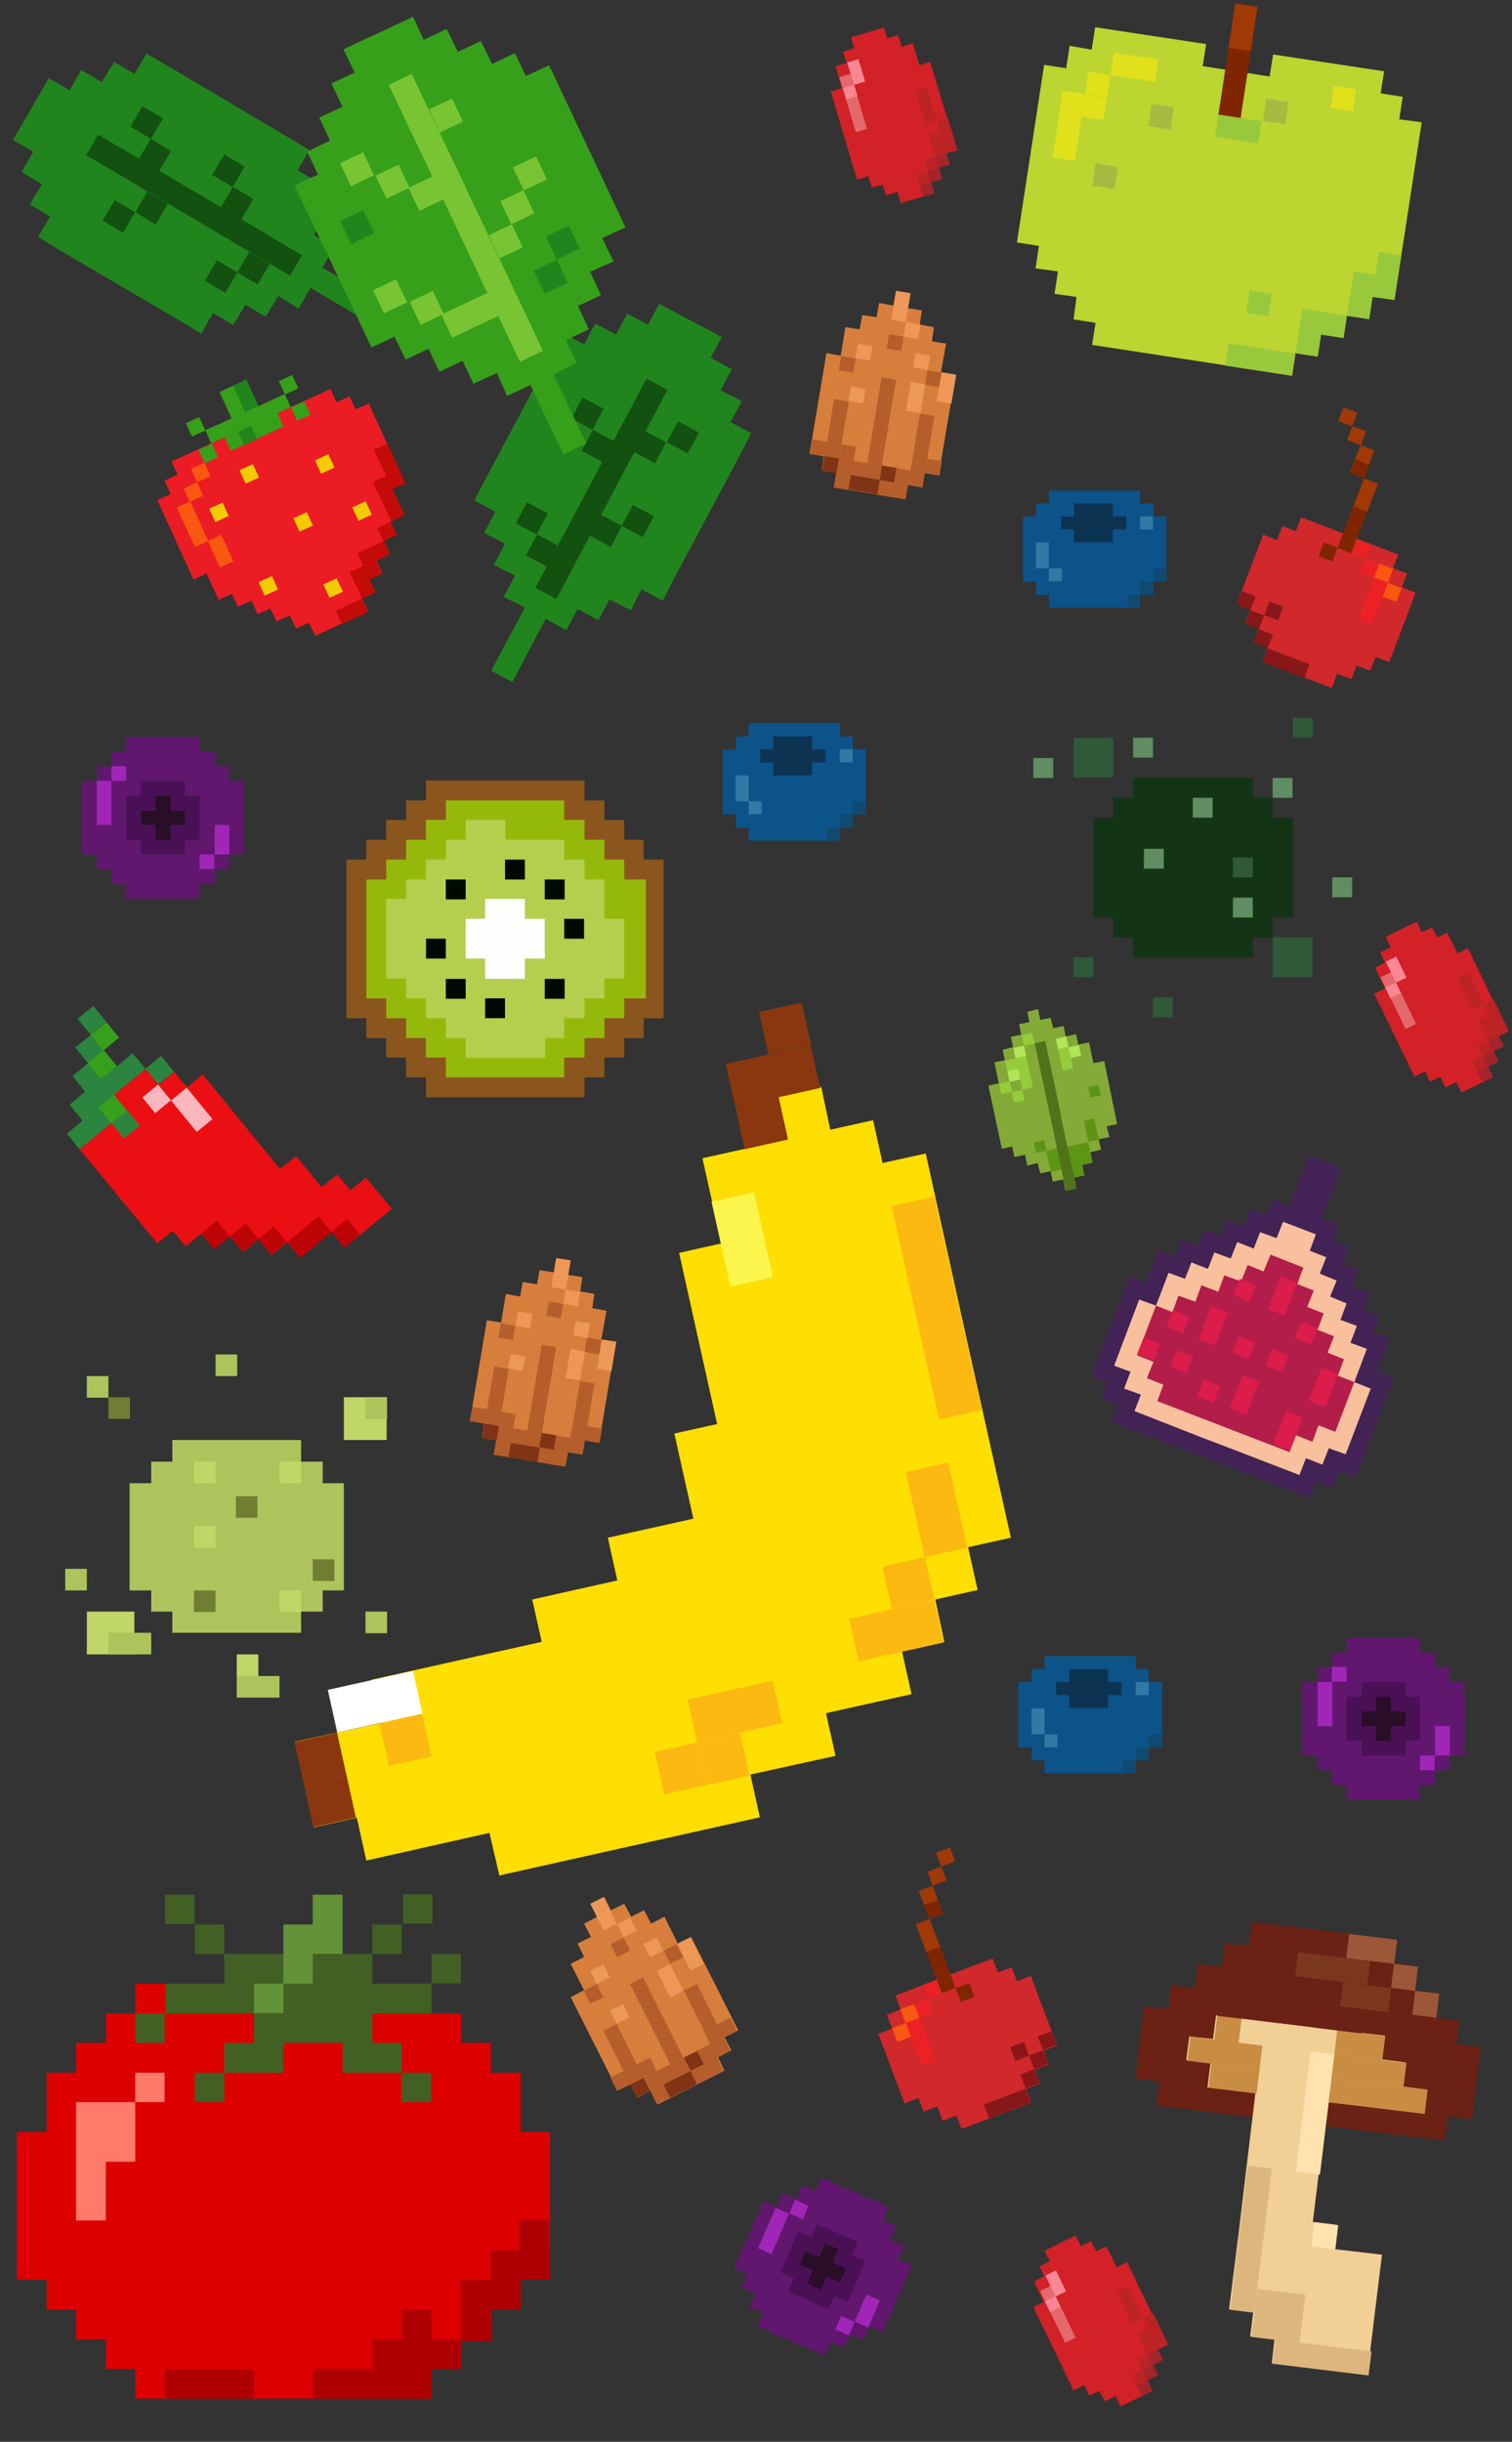 <?xml version="1.0" encoding="utf-8"?>
<!-- Generator: Adobe Illustrator 25.2.3, SVG Export Plug-In . SVG Version: 6.00 Build 0)  -->
<svg version="1.1" xmlns="http://www.w3.org/2000/svg" xmlns:xlink="http://www.w3.org/1999/xlink" x="0px" y="0px"
	 viewBox="0 0 350 565" style="enable-background:new 0 0 350 565;" xml:space="preserve">
<rect x="0" y="0" width="350" height="565" fill="#333333" stroke="none"/>
<style type="text/css">
	.st0{fill:#FFFFFF;}
	.st1{fill:#21851D;}
	.st2{fill:#135110;}
	.st3{fill:#8A370F;}
	.st4{fill:#FFDE01;}
	.st5{fill:#FCB912;}
	.st6{fill:#FCF54D;}
	.st7{fill:#A7B941;}
	.st8{fill:#E0E48D;}
	.st9{fill:#DA895E;}
	.st10{fill:#63240B;}
	.st11{fill:#DC0000;}
	.st12{fill:#AE0002;}
	.st13{fill:#FF7A69;}
	.st14{fill:#426024;}
	.st15{fill:#649238;}
	.st16{fill:#EB1C24;}
	.st17{fill:#37A01A;}
	.st18{fill:#F4CB00;}
	.st19{fill:#C30C08;}
	.st20{fill:#FA5810;}
	.st21{fill:#432355;}
	.st22{fill:#F8C09D;}
	.st23{fill:#B31D4A;}
	.st24{fill:#DC1C4B;}
	.st25{fill:#FFE627;}
	.st26{fill:#FFAD27;}
	.st27{fill:#FFF576;}
	.st28{fill:#BCD531;}
	.st29{fill:#7F2600;}
	.st30{fill:#E0E11B;}
	.st31{fill:#98C93C;}
	.st32{fill:#A13906;}
	.st33{fill:#0B5389;}
	.st34{fill:#0C3352;}
	.st35{fill:#3279A5;}
	.st36{fill:#0F4B70;}
	.st37{fill:#DBCEAC;}
	.st38{fill:#FFF6DA;}
	.st39{fill:#FFF4D8;}
	.st40{fill:#BFAF8B;}
	.st41{fill:#6B2114;}
	.st42{fill:#F2CF95;}
	.st43{fill:#C88C43;}
	.st44{fill:#7B3720;}
	.st45{fill:#9C5738;}
	.st46{fill:#DDB67D;}
	.st47{fill:#FFE2AE;}
	.st48{fill:#133415;}
	.st49{fill:#608D62;}
	.st50{fill:#305937;}
	.st51{fill:#2E9649;}
	.st52{fill:#FF854E;}
	.st53{fill:#3BA746;}
	.st54{fill:#308A43;}
	.st55{fill:#F76140;}
	.st56{fill:#FCBB5E;}
	.st57{fill:#4E1349;}
	.st58{fill:#8A428E;}
	.st59{fill:#2A0E27;}
	.st60{fill:#2B853F;}
	.st61{fill:#83AA37;}
	.st62{fill:#96CB3B;}
	.st63{fill:#B1E656;}
	.st64{fill:#5C9514;}
	.st65{fill:#4F7319;}
	.st66{fill:#645C5A;}
	.st67{fill:#7F6D57;}
	.st68{fill:#4B423B;}
	.st69{fill:#E9E1D4;}
	.st70{fill:#9A0A14;}
	.st71{fill:#FCFAE1;}
	.st72{fill:#F8151E;}
	.st73{fill:#DA191E;}
	.st74{fill:#F9572B;}
	.st75{fill:#F79B20;}
	.st76{fill:#F36527;}
	.st77{fill:#FBD371;}
	.st78{fill:#EFEF97;}
	.st79{fill:#D87E3D;}
	.st80{fill:#B55E2C;}
	.st81{fill:#ED9857;}
	.st82{fill:#803415;}
	.st83{fill:#8B561D;}
	.st84{fill:#95B90B;}
	.st85{fill:#B5CE4D;}
	.st86{fill:#FFFEFF;}
	.st87{fill:#000900;}
	.st88{fill:#61176E;}
	.st89{fill:#4A1056;}
	.st90{fill:#A126B8;}
	.st91{fill:#EA0F13;}
	.st92{fill:#BC0406;}
	.st93{fill:#F9B6BD;}
	.st94{fill:#D1282B;}
	.st95{fill:#EC2125;}
	.st96{fill:#881719;}
	.st97{fill:#ADC45C;}
	.st98{fill:#717D33;}
	.st99{fill:#C0D667;}
	.st100{fill:#78C433;}
	.st101{fill:#D22127;}
	.st102{fill:#E4696C;}
	.st103{fill:#BC2325;}
	.st104{fill:#FB8794;}
	.st105{fill:#A3242B;}
</style>
<g id="Layer_1">
</g>
<g id="Layer_2">
</g>
<g id="Layer_3">
	<g>
		<polygon class="st1" points="38.6,15.1 33.9,12.4 31.1,17.1 26.4,14.3 23.6,19 18.8,16.2 16.1,20.9 11.3,18.1 3,32.4 7.7,35.1 
			5,39.8 9.7,42.6 6.9,47.3 11.6,50.1 8.8,54.8 13.5,57.7 41.8,74.3 46.6,77.2 49.3,72.4 54,75.2 56.8,70.5 61.5,73.3 64.4,68.5 
			69.1,71.4 71.9,66.6 86,75 88.8,70.3 74.6,61.9 77.4,57.2 72.7,54.4 75.5,49.7 70.8,46.9 73.6,42.2 68.9,39.4 71.6,34.7 
			66.9,31.9 		"/>
		
			<rect x="42.2" y="20.1" transform="matrix(0.509 -0.861 0.861 0.509 -18.837 62.002)" class="st2" width="5.5" height="54.8"/>
		<rect x="32.3" y="45.4" transform="matrix(0.509 -0.861 0.861 0.509 -24.195 53.807)" class="st2" width="5.5" height="5.5"/>
		<rect x="33.1" y="33.1" transform="matrix(0.509 -0.861 0.861 0.509 -13.275 48.507)" class="st2" width="5.5" height="5.5"/>
		<rect x="31.2" y="25.6" transform="matrix(0.509 -0.861 0.861 0.509 -7.728 43.15)" class="st2" width="5.5" height="5.5"/>
		<rect x="52.1" y="44.3" transform="matrix(0.509 -0.861 0.861 0.509 -13.532 70.287)" class="st2" width="5.5" height="5.5"/>
		<rect x="55.9" y="59.3" transform="matrix(0.509 -0.861 0.861 0.509 -24.599 80.971)" class="st2" width="5.5" height="5.5"/>
		<rect x="50.1" y="36.8" transform="matrix(0.509 -0.861 0.861 0.509 -8.079 64.887)" class="st2" width="5.5" height="5.5"/>
		<rect x="24.7" y="47.3" transform="matrix(0.509 -0.861 0.861 0.509 -29.558 48.246)" class="st2" width="5.5" height="5.5"/>
		<rect x="48.4" y="61.2" transform="matrix(0.509 -0.861 0.861 0.509 -29.91 75.478)" class="st2" width="5.5" height="5.5"/>
	</g>
	<g>
		<polygon class="st1" points="171.4,105.1 173.9,100.2 169.1,97.7 171.7,92.8 166.8,90.3 169.4,85.4 164.5,82.8 167.1,78 
			152.6,70.3 150,75.1 145.2,72.6 142.6,77.4 137.8,74.9 135.2,79.7 130.4,77.1 127.8,81.9 112.3,111 109.8,115.8 114.6,118.4 
			112.1,123.3 116.9,125.8 114.3,130.7 119.2,133.2 116.6,138.1 121.5,140.6 113.7,155.2 118.6,157.8 126.3,143.2 131.1,145.8 
			133.7,140.9 138.5,143.5 141.1,138.7 146,141.2 148.5,136.4 153.4,139 155.9,134.1 		"/>
		
			<rect x="111.8" y="110.2" transform="matrix(0.469 -0.883 0.883 0.469 -25.8 183.049)" class="st2" width="54.8" height="5.5"/>
		
			<rect x="135.6" y="100.4" transform="matrix(0.469 -0.883 0.883 0.469 -17.606 176.964)" class="st2" width="5.5" height="5.5"/>
		
			<rect x="147.7" y="100.6" transform="matrix(0.469 -0.883 0.883 0.469 -11.345 187.86)" class="st2" width="5.5" height="5.5"/>
		
			<rect x="155.3" y="98.4" transform="matrix(0.469 -0.883 0.883 0.469 -5.369 193.308)" class="st2" width="5.5" height="5.5"/>
		
			<rect x="137.5" y="120" transform="matrix(0.469 -0.883 0.883 0.469 -33.907 189.1)" class="st2" width="5.5" height="5.5"/>
		
			<rect x="122.7" y="124.6" transform="matrix(0.469 -0.883 0.883 0.469 -45.816 178.427)" class="st2" width="5.5" height="5.5"/>
		
			<rect x="144.9" y="117.7" transform="matrix(0.469 -0.883 0.883 0.469 -27.968 194.456)" class="st2" width="5.5" height="5.5"/>
		
			<rect x="133.3" y="92.9" transform="matrix(0.469 -0.883 0.883 0.469 -12.259 170.991)" class="st2" width="5.5" height="5.5"/>
		
			<rect x="120.4" y="117.1" transform="matrix(0.469 -0.883 0.883 0.469 -40.482 172.472)" class="st2" width="5.5" height="5.5"/>
	</g>
	<g>
		
			<rect x="181.1" y="252.6" transform="matrix(0.976 -0.217 0.217 0.976 -51.572 46.643)" class="st3" width="10.1" height="10.1"/>
		<polygon class="st4" points="204.3,269.1 202.1,259.2 192.2,261.4 190.1,251.5 180.2,253.7 182.4,263.6 162.6,268 167,287.7 
			157.2,289.9 166,329.5 156.1,331.7 160.5,351.4 140.7,355.8 142.9,365.7 133,367.9 123.2,370.1 125.4,379.9 105.6,384.3 
			85.9,388.7 88.1,398.7 68.3,403 70.5,412.9 70.5,412.9 72.7,422.8 82.6,420.6 84.8,430.5 113.3,424.1 115.6,434 116.7,433.7 
			175.9,420.5 173.7,410.6 193.3,406.3 193.4,406.2 191.2,396.4 211,392 208.8,382.1 218.6,379.9 216.5,370.1 226.3,367.9 
			224.1,358 234,355.8 223,306.4 214.3,266.9 		"/>
		
			<rect x="71.5" y="411.7" transform="matrix(0.976 -0.217 0.217 0.976 -88.78 26.608)" class="st3" width="10.1" height="10.1"/>
		
			<rect x="170.2" y="244.8" transform="matrix(0.976 -0.217 0.217 0.976 -51.228 44.192)" class="st3" width="10.1" height="20.2"/>
		
			<rect x="152.7" y="404.1" transform="matrix(0.976 -0.217 0.217 0.976 -85.169 44.085)" class="st5" width="10.1" height="10.1"/>
		
			<rect x="162.6" y="401.9" transform="matrix(0.976 -0.217 0.217 0.976 -84.456 46.178)" class="st5" width="10.1" height="10.1"/>
		
			<rect x="89" y="397.5" transform="matrix(0.976 -0.217 0.217 0.976 -85.261 30.081)" class="st5" width="10.1" height="10.1"/>
		
			<rect x="160.2" y="390.9" transform="matrix(0.976 -0.217 0.217 0.976 -82.007 46.502)" class="st5" width="20.2" height="10.1"/>
		
			<rect x="197.7" y="373.3" transform="matrix(0.976 -0.217 0.217 0.976 -77.4 53.122)" class="st5" width="10.1" height="10.1"/>
		
			<rect x="205.4" y="361.2" transform="matrix(0.976 -0.217 0.217 0.976 -74.594 54.503)" class="st5" width="10.1" height="10.1"/>
		
			<rect x="207.5" y="371.1" transform="matrix(0.976 -0.217 0.217 0.976 -76.687 55.216)" class="st5" width="10.1" height="10.1"/>
		
			<rect x="211.9" y="339.2" transform="matrix(0.976 -0.217 0.217 0.976 -70.751 55.528)" class="st5" width="10.1" height="20.2"/>
		
			<rect x="165.8" y="276.8" transform="matrix(0.976 -0.217 0.217 0.976 -57.183 43.882)" class="st6" width="10.1" height="10.1"/>
		
			<rect x="211.9" y="277.3" transform="matrix(0.976 -0.217 0.217 0.976 -60.592 54.406)" class="st5" width="10.1" height="50.6"/>
		
			<rect x="178.9" y="242.8" transform="matrix(0.976 -0.217 0.217 0.976 -49.479 45.93)" class="st3" width="10.1" height="10.1"/>
		
			<rect x="176.8" y="232.9" transform="matrix(0.976 -0.217 0.217 0.976 -47.386 45.217)" class="st3" width="10.1" height="10.1"/>
		
			<rect x="168" y="286.6" transform="matrix(0.976 -0.217 0.217 0.976 -59.277 44.595)" class="st6" width="10.1" height="10.1"/>
		
			<rect x="69.3" y="401.9" transform="matrix(0.976 -0.217 0.217 0.976 -86.687 25.895)" class="st3" width="10.1" height="10.1"/>
		
			<rect x="76.9" y="388.7" transform="matrix(0.976 -0.217 0.217 0.976 -83.523 28.332)" class="st0" width="20.2" height="10.1"/>
	</g>
	<g>
		<polygon class="st11" points="120.5,493.3 120.5,479.6 113.6,479.6 113.6,472.7 106.7,472.7 106.7,465.9 99.9,465.9 99.9,459 
			79.3,459 31.3,459 31.3,465.9 24.5,465.9 24.5,472.7 17.6,472.7 17.6,479.6 10.8,479.6 10.8,493.3 3.9,493.3 3.9,527.5 
			10.8,527.5 10.8,534.4 17.6,534.4 17.6,541.3 24.5,541.3 24.5,548.1 31.3,548.1 31.3,555 99.9,555 99.9,548.1 106.7,548.1 
			106.7,541.3 113.6,541.3 113.6,534.4 120.5,534.4 120.5,527.5 127.3,527.5 127.3,493.3 		"/>
		<rect x="38.2" y="548.2" class="st12" width="20.6" height="6.8"/>
		<rect x="31.3" y="479.6" class="st13" width="6.8" height="6.8"/>
		<polygon class="st13" points="31.3,486.4 24.5,486.4 17.6,486.4 17.6,500.2 17.6,513.8 24.5,513.8 24.5,500.2 31.3,500.2 		"/>
		<g>
			<rect x="45.1" y="445.3" class="st14" width="6.8" height="6.8"/>
			<rect x="31.3" y="465.9" class="st14" width="6.8" height="6.8"/>
			<rect x="93" y="479.6" class="st14" width="6.8" height="6.8"/>
			<rect x="86.2" y="445.3" class="st14" width="6.8" height="6.8"/>
			<rect x="45.1" y="479.6" class="st14" width="6.8" height="6.8"/>
			<rect x="93.3" y="438.3" class="st14" width="6.8" height="6.8"/>
			<rect x="38.2" y="438.4" class="st14" width="6.8" height="6.8"/>
			<rect x="99.9" y="452.1" class="st14" width="6.8" height="6.8"/>
			<polygon class="st14" points="86.2,452.1 72.4,452.1 51.9,452.1 51.9,459 38.2,459 38.2,465.9 51.9,465.9 58.8,465.9 58.8,472.7 
				51.9,472.7 51.9,479.6 65.6,479.6 65.6,472.7 72.4,472.7 79.3,472.7 79.3,479.6 86.2,479.6 93,479.6 93,472.7 86.2,472.7 
				86.2,465.9 99.9,465.9 99.9,459 86.2,459 			"/>
		</g>
		<polygon class="st15" points="72.4,438.4 72.4,445.3 65.6,445.3 65.6,452.1 65.6,459 72.4,459 72.4,452.1 79.3,452.1 79.3,445.3 
			79.3,438.4 		"/>
		<rect x="58.8" y="459" class="st15" width="6.8" height="6.8"/>
		<polygon class="st12" points="127.1,520.7 127.1,513.6 120.2,513.6 120.2,520.7 113.6,520.7 113.6,527.5 106.7,527.5 106.7,541.3 
			99.9,541.3 99.9,534.4 93,534.4 93,541.3 86.2,541.3 86.2,548.1 72.4,548.1 72.4,555 86.2,555 93,555 99.9,555 99.9,548.1 
			106.7,548.1 106.7,541.7 113.8,541.7 113.8,534.4 120.5,534.4 120.5,527.5 127.3,527.5 127.3,520.7 		"/>
	</g>
	<g>
		<polygon class="st16" points="82.3,94.7 80.9,91.7 77.9,93.1 76.5,90 39.7,106.8 41.1,109.8 38.1,111.2 39.5,114.3 36.4,115.7 
			44.8,134.1 47.8,132.7 50.6,138.8 53.7,137.4 55.1,140.4 58.2,139 59.6,142.1 62.6,140.8 64,143.8 67.1,142.4 68.5,145.4 
			71.5,144.1 73,147.1 85.2,141.5 83.8,138.5 86.8,137.1 85.4,134 88.5,132.6 87.1,129.5 90.2,128.1 88.8,125.1 91.8,123.7 
			90.4,120.6 93.5,119.2 90.7,113.2 93.7,111.8 85.4,93.4 		"/>
		<g>
			
				<rect x="43.6" y="97" transform="matrix(0.91 -0.415 0.415 0.91 -36.908 27.744)" class="st17" width="3.4" height="3.4"/>
			
				<rect x="46.5" y="103.2" transform="matrix(0.91 -0.415 0.415 0.91 -39.195 29.461)" class="st17" width="3.4" height="3.4"/>
			<polygon class="st17" points="62.8,92.6 59.8,94 57,87.9 50.8,90.7 53.6,96.8 50.6,98.2 47.5,99.5 48.9,102.6 52,101.2 
				53.4,104.3 65.6,98.7 64.2,95.6 67.3,94.2 65.9,91.2 			"/>
			
				<rect x="67.9" y="93.4" transform="matrix(0.91 -0.415 0.415 0.91 -33.214 37.475)" class="st17" width="3.4" height="3.4"/>
			
				<rect x="65.1" y="87.3" transform="matrix(0.91 -0.415 0.415 0.91 -30.925 35.757)" class="st17" width="3.4" height="3.4"/>
		</g>
		
			<rect x="73.5" y="105.6" transform="matrix(0.91 -0.415 0.415 0.91 -37.788 40.912)" class="st18" width="3.4" height="3.4"/>
		
			<rect x="60.4" y="133.8" transform="matrix(0.91 -0.415 0.415 0.91 -50.64 38.02)" class="st18" width="3.4" height="3.4"/>
		
			<rect x="56" y="107.9" transform="matrix(0.91 -0.415 0.415 0.91 -40.291 33.861)" class="st18" width="3.4" height="3.4"/>
		
			<rect x="68.5" y="119" transform="matrix(0.91 -0.415 0.415 0.91 -43.794 40.056)" class="st18" width="3.4" height="3.4"/>
		
			<rect x="82.1" y="116.5" transform="matrix(0.91 -0.415 0.415 0.91 -41.511 45.46)" class="st18" width="3.4" height="3.4"/>
		
			<rect x="75.4" y="134.3" transform="matrix(0.91 -0.415 0.415 0.91 -49.491 44.313)" class="st18" width="3.4" height="3.4"/>
		
			<rect x="55.2" y="88.2" transform="matrix(0.91 -0.415 0.415 0.91 -32.901 31.89)" class="st1" width="3.4" height="6.7"/>
		<rect x="55.6" y="99" transform="matrix(0.91 -0.415 0.415 0.91 -36.619 32.893)" class="st1" width="3.4" height="3.4"/>
		
			<rect x="81.4" y="130.8" transform="matrix(0.91 -0.415 0.415 0.91 -47.373 47.179)" class="st19" width="6.7" height="3.4"/>
		
			<rect x="83.1" y="126.4" transform="matrix(0.91 -0.415 0.415 0.91 -45.372 47.465)" class="st19" width="6.7" height="3.4"/>
		
			<rect x="82.3" y="131.3" transform="matrix(0.91 -0.415 0.415 0.91 -48.345 47.029)" class="st19" width="3.4" height="6.7"/>
		
			<rect x="87.9" y="121.2" transform="matrix(0.91 -0.415 0.415 0.91 -42.941 48.321)" class="st19" width="3.4" height="3.4"/>
		
			<rect x="89" y="113.5" transform="matrix(0.91 -0.415 0.415 0.91 -40.328 48.199)" class="st19" width="3.4" height="6.7"/>
		
			<rect x="86.7" y="109.9" transform="matrix(0.91 -0.415 0.415 0.91 -38.22 47.459)" class="st19" width="6.7" height="3.4"/>
		
			<rect x="88.5" y="102.8" transform="matrix(0.91 -0.415 0.415 0.91 -36.625 47.199)" class="st19" width="3.4" height="10.1"/>
		
			<rect x="78.1" y="139.7" transform="matrix(0.91 -0.415 0.415 0.91 -51.379 46.61)" class="st19" width="6.7" height="3.4"/>
		
			<rect x="42.9" y="116.2" transform="matrix(0.91 -0.415 0.415 0.91 -46.331 29.462)" class="st20" width="3.4" height="10.1"/>
		
			<rect x="43.1" y="112.1" transform="matrix(0.91 -0.415 0.415 0.91 -43.2 28.892)" class="st20" width="3.4" height="3.4"/>
		
			<rect x="44.8" y="107.6" transform="matrix(0.91 -0.415 0.415 0.91 -41.197 29.177)" class="st20" width="3.4" height="3.4"/>
		
			<rect x="49" y="116.8" transform="matrix(0.91 -0.415 0.415 0.91 -44.629 31.754)" class="st18" width="3.4" height="3.4"/>
		
			<rect x="49.4" y="124.1" transform="matrix(0.91 -0.415 0.415 0.91 -48.316 32.749)" class="st20" width="3.4" height="6.7"/>
	</g>
	<g>
		<polygon class="st91" points="22.1,262.9 19.1,259.3 33.7,247.3 36.7,251 40.3,248 43.3,251.6 46.9,248.6 55.9,259.6 61.8,266.8 
			64.8,270.5 68.5,267.5 71.5,271.1 74.4,274.7 78.1,271.8 81.1,275.4 84.7,272.5 87.7,276.1 90.7,279.7 79.8,288.6 76.8,285 
			69.5,291 66.5,287.4 62.9,290.4 59.9,286.7 56.2,289.7 53.2,286 49.6,289 46.6,285.4 43,288.4 40,284.8 36.4,287.7 18.4,265.9 		
			"/>
		
			<rect x="54.3" y="284" transform="matrix(0.773 -0.634 0.634 0.773 -168.811 100.923)" class="st92" width="4.7" height="4.7"/>
		
			<rect x="60.8" y="284.7" transform="matrix(0.773 -0.634 0.634 0.773 -167.737 105.217)" class="st92" width="4.7" height="4.7"/>
		
			<rect x="67" y="283.9" transform="matrix(0.773 -0.634 0.634 0.773 -165.281 110.412)" class="st92" width="9.4" height="4.7"/>
		
			<rect x="77.8" y="283" transform="matrix(0.773 -0.634 0.634 0.773 -162.829 115.608)" class="st92" width="4.7" height="4.7"/>
		
			<rect x="42.1" y="252.1" transform="matrix(0.773 -0.634 0.634 0.773 -152.788 86.466)" class="st93" width="4.7" height="9.4"/>
		
			<rect x="34" y="251.9" transform="matrix(0.773 -0.634 0.634 0.773 -153.036 80.77)" class="st93" width="4.7" height="4.7"/>
		
			<rect x="47.6" y="283.4" transform="matrix(0.773 -0.634 0.634 0.773 -169.906 96.55)" class="st92" width="4.7" height="4.7"/>
		<g>
			
				<rect x="19" y="233.7" transform="matrix(0.773 -0.634 0.634 0.773 -144.883 67.129)" class="st60" width="4.7" height="4.7"/>
			
				<rect x="34.7" y="245.3" transform="matrix(0.773 -0.634 0.634 0.773 -148.694 79.675)" class="st60" width="4.7" height="4.7"/>
			<polygon class="st60" points="19.1,259.3 16.1,255.6 19.7,252.6 16.8,249 20.4,246 17.4,242.4 21.1,239.4 27.1,246.7 30.7,243.7 
				33.7,247.3 22.8,256.3 25.7,259.9 22.1,262.9 18.4,265.9 15.5,262.3 			"/>
			
				<rect x="26.8" y="257.8" transform="matrix(0.773 -0.634 0.634 0.773 -158.438 77.505)" class="st60" width="4.7" height="4.7"/>
		</g>
		
			<rect x="21.4" y="244" transform="matrix(0.773 -0.634 0.634 0.773 -150.899 70.977)" class="st17" width="4.7" height="4.7"/>
		
			<rect x="22" y="237.4" transform="matrix(0.773 -0.634 0.634 0.773 -146.554 69.876)" class="st17" width="4.7" height="4.7"/>
		
			<rect x="23.8" y="254.3" transform="matrix(0.773 -0.634 0.634 0.773 -156.864 74.8)" class="st17" width="4.7" height="4.7"/>
	</g>
	<g>
		<polygon class="st33" points="200.4,173.4 197.4,173.4 197.4,170.4 194.4,170.4 194.4,167.3 173.3,167.3 173.3,170.4 170.3,170.4 
			170.3,173.4 167.3,173.4 167.3,188.4 170.3,188.4 170.3,191.5 173.3,191.5 173.3,194.5 194.4,194.5 194.4,191.5 197.4,191.5 
			197.4,188.4 200.4,188.4 		"/>
		<rect x="176" y="173.4" class="st34" width="15.1" height="3"/>
		<rect x="179" y="170.4" class="st34" width="9" height="9"/>
		<rect x="170.3" y="179.4" class="st35" width="3" height="6"/>
		<rect x="173.3" y="185.4" class="st35" width="3" height="3"/>
		<rect x="191.4" y="191.5" class="st36" width="3" height="3"/>
		<rect x="194.4" y="188.4" class="st36" width="3" height="3"/>
		<rect x="197.4" y="185.4" class="st36" width="3" height="3"/>
		<rect x="194.4" y="173.4" class="st35" width="3" height="3"/>
	</g>
	<g>
		<polygon class="st97" points="79.6,343.2 74.7,343.2 74.7,338.2 69.7,338.2 69.7,333.2 39.9,333.2 39.9,338.2 35,338.2 35,343.2 
			30,343.2 30,368 35,368 35,372.9 39.9,372.9 39.9,377.8 69.7,377.8 69.7,372.9 74.7,372.9 74.7,368 79.6,368 		"/>
		<rect x="54.6" y="346.2" class="st98" width="5" height="5"/>
		<rect x="44.9" y="368" class="st98" width="5" height="5"/>
		<rect x="44.9" y="338.2" class="st99" width="5" height="5"/>
		<rect x="79.6" y="323.3" class="st99" width="9.9" height="9.9"/>
		<rect x="20.1" y="372.9" class="st99" width="11" height="9.9"/>
		<rect x="72.4" y="360.8" class="st98" width="5" height="5"/>
		<rect x="44.9" y="353.1" class="st99" width="5" height="5"/>
		<rect x="64.7" y="368" class="st99" width="5" height="5"/>
		<rect x="84.6" y="323.3" class="st97" width="5" height="5"/>
		<rect x="25.1" y="377.8" class="st97" width="9.9" height="5"/>
		<rect x="15.1" y="363" class="st97" width="5" height="5"/>
		<rect x="25.1" y="323.3" class="st98" width="5" height="5"/>
		<rect x="20.1" y="318.4" class="st97" width="5" height="5"/>
		<rect x="84.6" y="372.9" class="st97" width="5" height="5"/>
		<rect x="49.9" y="313.4" class="st97" width="5" height="5"/>
		<rect x="64.7" y="338.2" class="st99" width="5" height="5"/>
		<rect x="54.8" y="387.8" class="st97" width="9.9" height="5"/>
		<rect x="54.8" y="382.8" class="st99" width="5" height="5"/>
	</g>
	<g>
		<polygon class="st17" points="127.1,15.1 121.7,17.6 119.2,12.3 113.9,14.8 111.3,9.5 106,12 103.4,6.7 98.1,9.2 95.6,3.9 
			79.5,11.4 82.1,16.8 76.7,19.3 79.3,24.7 73.9,27.2 76.4,32.5 71.1,35.1 73.6,40.4 68.2,42.9 86,80.4 91.3,77.9 93.9,83.2 
			99.2,80.7 101.7,86 107.1,83.5 109.6,88.8 115,86.3 117.4,91.6 122.8,89.1 130.4,105.1 135.7,102.6 128.1,86.6 133.5,84 131,78.7 
			136.3,76.2 133.8,70.8 139.1,68.3 136.6,62.9 142,60.5 139.4,55.1 144.8,52.6 		"/>
		
			<rect x="107.4" y="26.2" transform="matrix(0.904 -0.428 0.428 0.904 -13.238 52.568)" class="st100" width="5.9" height="59.1"/>
		
			<rect x="92.2" y="17.8" transform="matrix(0.904 -0.428 0.428 0.904 -0.983 43)" class="st100" width="5.9" height="11.9"/>
		
			<rect x="87.9" y="39.1" transform="matrix(0.904 -0.428 0.428 0.904 -9.262 42.912)" class="st100" width="5.9" height="5.9"/>
		
			<rect x="95.2" y="40.6" transform="matrix(0.904 -0.428 0.428 0.904 -8.884 47.491)" class="st100" width="12" height="5.9"/>
		
			<rect x="79.7" y="36.2" transform="matrix(0.904 -0.428 0.428 0.904 -8.82 39.149)" class="st100" width="5.9" height="5.9"/>
		
			<rect x="114.1" y="52.9" transform="matrix(0.904 -0.428 0.428 0.904 -12.653 55.444)" class="st100" width="5.9" height="5.9"/>
		<rect x="116.8" y="45" transform="matrix(0.904 -0.428 0.428 0.904 -9.018 55.859)" class="st100" width="5.9" height="5.9"/>
		
			<rect x="119.7" y="37.2" transform="matrix(0.904 -0.428 0.428 0.904 -5.38 56.329)" class="st100" width="5.9" height="5.9"/>
		
			<rect x="87.3" y="65.6" transform="matrix(0.904 -0.428 0.428 0.904 -20.631 45.211)" class="st100" width="5.9" height="5.9"/>
		
			<rect x="102.8" y="70" transform="matrix(0.904 -0.428 0.428 0.904 -20.741 53.528)" class="st100" width="11.9" height="5.9"/>
		
			<rect x="95.8" y="68.3" transform="matrix(0.904 -0.428 0.428 0.904 -20.99 49.097)" class="st100" width="5.9" height="5.9"/>
		
			<rect x="124.5" y="61.1" transform="matrix(0.904 -0.428 0.428 0.904 -15.145 60.67)" class="st1" width="5.9" height="5.9"/>
		
			<rect x="100.3" y="23.8" transform="matrix(0.904 -0.428 0.428 0.904 -1.532 46.732)" class="st100" width="5.9" height="5.9"/>
		
			<rect x="127.3" y="53.2" transform="matrix(0.904 -0.428 0.428 0.904 -11.501 61.117)" class="st1" width="5.9" height="5.9"/>
		
			<rect x="79.7" y="49.6" transform="matrix(0.904 -0.428 0.428 0.904 -14.52 40.43)" class="st1" width="5.9" height="5.9"/>
	</g>
	<g>
		<polygon class="st88" points="207.9,522.7 209.3,519.6 206.1,518.2 207.5,515.1 204.4,513.8 205.7,510.6 190.1,503.9 188.7,507 
			185.6,505.7 184.3,508.8 181.2,507.5 179.8,510.6 176.7,509.3 169.9,524.9 173.1,526.2 171.7,529.3 174.9,530.7 173.5,533.8 
			176.6,535.1 175.3,538.3 190.9,545 192.3,541.9 195.4,543.2 196.7,540.1 199.8,541.4 201.2,538.3 204.3,539.7 211.1,524 		"/>
		<polygon class="st89" points="197.2,521.8 198.6,518.7 189.2,514.6 187.8,517.7 184.7,516.4 180.7,525.8 183.8,527.1 182.4,530.2 
			191.8,534.3 193.1,531.2 196.3,532.5 200.3,523.2 		"/>
		
			<rect x="183.4" y="509.4" transform="matrix(0.396 -0.918 0.918 0.396 -357.544 478.797)" class="st90" width="3.4" height="3.4"/>
		<polygon class="st59" points="195.8,524.9 192.8,523.5 194.1,520.4 191,519.1 189.6,522.2 186.5,520.9 185.1,524 188.2,525.3 
			186.9,528.4 190,529.8 191.4,526.7 194.5,528.1 		"/>
		
			<rect x="174.1" y="514.3" transform="matrix(0.396 -0.918 0.918 0.396 -365.586 476.38)" class="st90" width="10.2" height="3.4"/>
		
			<rect x="194" y="536.2" transform="matrix(0.396 -0.918 0.918 0.396 -375.689 504.754)" class="st90" width="3.4" height="3.4"/>
		
			<rect x="197.5" y="532.9" transform="matrix(0.396 -0.918 0.918 0.396 -369.56 507.445)" class="st90" width="6.8" height="3.4"/>
	</g>
	<g>
		<polygon class="st94" points="235.4,458.4 234.2,455.2 231,456.4 229.8,453.2 226.5,454.4 226.5,454.4 210.5,460.5 210.5,460.5 
			207.3,461.7 208.5,464.9 205.3,466.2 206.5,469.4 203.3,470.6 209.4,486.7 212.6,485.4 213.8,488.6 217,487.4 218.2,490.7 
			221.4,489.5 222.6,492.6 238.7,486.5 237.5,483.3 240.7,482.1 239.5,478.9 242.7,477.7 241.5,474.5 244.7,473.3 238.6,457.2 		"/>
		
			<rect x="211.9" y="470.5" transform="matrix(0.935 -0.355 0.355 0.935 -154.275 106.63)" class="st95" width="3.4" height="6.9"/>
		
			<rect x="227.9" y="485" transform="matrix(0.935 -0.355 0.355 0.935 -157.528 114.376)" class="st96" width="10.3" height="3.4"/>
		
			<rect x="236.6" y="479.3" transform="matrix(0.935 -0.355 0.355 0.935 -155.175 115.861)" class="st96" width="3.4" height="3.4"/>
		
			<rect x="238.6" y="474.9" transform="matrix(0.935 -0.355 0.355 0.935 -153.488 116.276)" class="st96" width="3.4" height="3.4"/>
		
			<rect x="240.6" y="470.5" transform="matrix(0.935 -0.355 0.355 0.935 -151.775 116.686)" class="st96" width="3.4" height="3.4"/>
		
			<rect x="208.7" y="463.6" transform="matrix(0.935 -0.355 0.355 0.935 -151.295 105.545)" class="st95" width="6.9" height="3.4"/>
		
			<rect x="206.7" y="468" transform="matrix(0.935 -0.355 0.355 0.935 -152.982 105.13)" class="st95" width="6.9" height="3.4"/>
		
			<rect x="206.9" y="468.6" transform="matrix(0.935 -0.355 0.355 0.935 -153.313 104.607)" class="st20" width="3.4" height="3.4"/>
		
			<rect x="208.8" y="464.2" transform="matrix(0.935 -0.355 0.355 0.935 -151.625 105.021)" class="st20" width="3.4" height="3.4"/>
		
			<rect x="214" y="458.6" transform="matrix(0.935 -0.355 0.355 0.935 -149.277 106.482)" class="st95" width="3.4" height="3.4"/>
		
			<rect x="234.2" y="473" transform="matrix(0.935 -0.355 0.355 0.935 -153.072 114.589)" class="st96" width="3.4" height="3.4"/>
		
			<rect x="216" y="450.6" transform="matrix(0.935 -0.355 0.355 0.935 -147.56 106.916)" class="st29" width="3.4" height="10.3"/>
		
			<rect x="221.6" y="459.3" transform="matrix(0.935 -0.355 0.355 0.935 -149.051 109.246)" class="st29" width="3.4" height="3.4"/>
		
			<rect x="213.7" y="436.7" transform="matrix(0.935 -0.355 0.355 0.935 -142.147 105.082)" class="st32" width="3.4" height="6.9"/>
		
			<rect x="213.6" y="444.3" transform="matrix(0.935 -0.355 0.355 0.935 -145.458 105.644)" class="st29" width="3.4" height="10.3"/>
		
			<rect x="215.1" y="432.4" transform="matrix(0.935 -0.355 0.355 0.935 -139.931 105.191)" class="st32" width="3.4" height="3.4"/>
		
			<rect x="217.1" y="428" transform="matrix(0.935 -0.355 0.355 0.935 -138.219 105.6)" class="st32" width="3.4" height="3.4"/>
		
			<rect x="213" y="444.4" transform="matrix(0.935 -0.355 0.355 0.935 -144.934 105.314)" class="st32" width="3.4" height="6.9"/>
		
			<rect x="214.3" y="440.1" transform="matrix(0.935 -0.355 0.355 0.935 -142.699 105.393)" class="st29" width="3.4" height="3.4"/>
	</g>
	<g>
		<polygon class="st101" points="212.8,15.1 211.3,10 208.7,10.8 207.9,8.1 205.4,8.9 204.6,6.4 202.1,7.1 199.5,7.9 197,8.6 
			197.7,11.2 195.1,12 196,14.6 193.4,15.3 194.9,20.4 192.3,21.2 198.4,41.6 201,40.8 201.8,43.4 204.3,42.7 205.1,45.2 
			207.8,44.4 208.5,47 216.2,44.7 215.4,42.1 217.9,41.4 217.1,38.9 219.7,38.1 218.9,35.5 221.5,34.8 215.3,14.3 		"/>
		
			<rect x="196.2" y="17.2" transform="matrix(0.958 -0.286 0.286 0.958 1.416 57.486)" class="st102" width="2.7" height="13.3"/>
		
			<rect x="216.1" y="30.6" transform="matrix(0.958 -0.286 0.286 0.958 -0.829 63.62)" class="st103" width="2.7" height="8"/>
		
			<rect x="212.5" y="39.6" transform="matrix(0.958 -0.286 0.286 0.958 -2.71 63.225)" class="st103" width="5.4" height="2.7"/>
		<rect x="217.9" y="27.3" transform="matrix(0.958 -0.286 0.286 0.958 0.193 63.992)" class="st103" width="2.7" height="8"/>
		
			<rect x="212.9" y="39.9" transform="matrix(0.958 -0.286 0.286 0.958 -3.224 63.02)" class="st103" width="2.7" height="5.4"/>
		
			<rect x="196.9" y="14" transform="matrix(0.958 -0.286 0.286 0.958 3.492 57.368)" class="st104" width="2.7" height="5.4"/>
		
			<rect x="195.5" y="20" transform="matrix(0.958 -0.286 0.286 0.958 2.122 57.159)" class="st104" width="2.7" height="2.7"/>
		
			<rect x="213.1" y="20.4" transform="matrix(0.958 -0.286 0.286 0.958 1.965 62.337)" class="st103" width="2.7" height="8"/>
		
			<rect x="214.4" y="36.6" transform="matrix(0.958 -0.286 0.286 0.958 -1.843 63.266)" class="st103" width="2.7" height="2.7"/>
		
			<rect x="216.9" y="35.9" transform="matrix(0.958 -0.286 0.286 0.958 -1.526 63.946)" class="st105" width="2.7" height="2.7"/>
		
			<rect x="215.1" y="39.2" transform="matrix(0.958 -0.286 0.286 0.958 -2.548 63.574)" class="st105" width="2.7" height="2.7"/>
		
			<rect x="213.3" y="42.5" transform="matrix(0.958 -0.286 0.286 0.958 -3.565 63.2)" class="st105" width="2.7" height="2.7"/>
	</g>
	<g>
		<polygon class="st101" points="337.4,220.6 335,215.8 332.7,216.9 331.5,214.6 329.1,215.7 328,213.3 325.5,214.4 323.1,215.6 
			320.8,216.8 321.9,219.2 319.5,220.4 320.6,222.7 318.3,223.9 320.6,228.7 318.1,229.9 327.4,249.1 329.9,247.9 331,250.3 
			333.4,249.2 334.6,251.6 337.1,250.4 338.3,252.8 345.5,249.3 344.3,246.9 346.6,245.7 345.4,243.4 347.8,242.2 346.7,239.8 
			349.1,238.7 339.8,219.4 		"/>
		
			<rect x="322.3" y="225" transform="matrix(0.9 -0.436 0.436 0.9 -68.607 164.149)" class="st102" width="2.7" height="13.3"/>
		
			<rect x="343.7" y="235.2" transform="matrix(0.9 -0.436 0.436 0.9 -69.733 174.233)" class="st103" width="2.7" height="8"/>
		
			<rect x="341.1" y="244.3" transform="matrix(0.9 -0.436 0.436 0.9 -72.688 174.325)" class="st103" width="5.4" height="2.7"/>
		
			<rect x="344.9" y="231.6" transform="matrix(0.9 -0.436 0.436 0.9 -68.058 174.401)" class="st103" width="2.7" height="8"/>
		
			<rect x="341.8" y="244.8" transform="matrix(0.9 -0.436 0.436 0.9 -73.531 174.224)" class="st103" width="2.7" height="5.4"/>
		
			<rect x="321.8" y="221.8" transform="matrix(0.9 -0.436 0.436 0.9 -65.535 163.211)" class="st104" width="2.7" height="5.4"/>
		
			<rect x="321.1" y="227.9" transform="matrix(0.9 -0.436 0.436 0.9 -67.68 163.413)" class="st104" width="2.7" height="2.7"/>
		
			<rect x="339.1" y="225.5" transform="matrix(0.9 -0.436 0.436 0.9 -66.004 171.244)" class="st103" width="2.7" height="8"/>
		
			<rect x="342.4" y="241.3" transform="matrix(0.9 -0.436 0.436 0.9 -71.385 174.023)" class="st103" width="2.7" height="2.7"/>
		
			<rect x="344.9" y="240.2" transform="matrix(0.9 -0.436 0.436 0.9 -70.643 174.965)" class="st105" width="2.7" height="2.7"/>
		
			<rect x="343.6" y="243.7" transform="matrix(0.9 -0.436 0.436 0.9 -72.318 174.795)" class="st105" width="2.7" height="2.7"/>
		
			<rect x="342.4" y="247.3" transform="matrix(0.9 -0.436 0.436 0.9 -74.001 174.594)" class="st105" width="2.7" height="2.7"/>
	</g>
	<g>
		<polygon class="st61" points="255.6,245.5 253.1,246 252.1,241.2 249.6,241.7 249.1,239.3 246.7,239.8 246.2,237.4 243.8,237.9 
			243.2,235.5 240.8,236 240.3,233.5 237.8,234.1 238.3,236.5 235.9,237 236.4,239.4 234,239.9 234.5,242.3 232.1,242.9 
			232.6,245.3 230.2,245.8 231.2,250.7 228.8,251.2 231.9,265.8 234.3,265.3 234.8,267.7 237.3,267.2 237.8,269.7 240.2,269.1 
			240.8,271.5 243.2,271 243.7,273.4 246.1,272.9 246.6,275.4 249.1,274.8 248.5,272.4 251,271.9 250.5,269.5 252.9,269 
			252.4,266.6 254.9,266 254.3,263.6 256.8,263.1 256.2,260.6 258.6,260.1 		"/>
		<rect x="233.2" y="244.8" transform="matrix(0.978 -0.208 0.208 0.978 -46.343 54.52)" class="st62" width="5" height="5"/>
		
			<rect x="234.9" y="242.1" transform="matrix(0.978 -0.208 0.208 0.978 -45.516 54.534)" class="st63" width="2.5" height="2.5"/>
		
			<rect x="233.5" y="247.5" transform="matrix(0.978 -0.208 0.208 0.978 -46.662 54.359)" class="st63" width="2.5" height="2.5"/>
		
			<rect x="244.7" y="240" transform="matrix(0.978 -0.208 0.208 0.978 -44.864 56.519)" class="st63" width="2.5" height="2.5"/>
		
			<rect x="242.8" y="265.9" transform="matrix(0.978 -0.208 0.208 0.978 -50.553 56.729)" class="st64" width="2.5" height="5"/>
		
			<rect x="239.6" y="264" transform="matrix(0.978 -0.208 0.208 0.978 -49.967 55.982)" class="st64" width="2.5" height="2.5"/>
		
			<rect x="246" y="267.8" transform="matrix(0.978 -0.208 0.208 0.978 -51.131 57.447)" class="st64" width="2.5" height="7.5"/>
		
			<rect x="247.6" y="262.4" transform="matrix(0.978 -0.208 0.208 0.978 -50.225 57.701)" class="st64" width="2.5" height="9.9"/>
		
			<rect x="243.2" y="240.7" transform="matrix(0.978 -0.208 0.208 0.978 -48.409 56.57)" class="st65" width="2.5" height="34.8"/>
		<rect x="249" y="259.2" transform="matrix(0.978 -0.208 0.208 0.978 -48.996 58.128)" class="st64" width="5" height="5"/>
		
			<rect x="247.6" y="242" transform="matrix(0.978 -0.208 0.208 0.978 -45.198 57.171)" class="st63" width="2.5" height="2.5"/>
		
			<rect x="250" y="264.3" transform="matrix(0.978 -0.208 0.208 0.978 -50.066 58.194)" class="st64" width="2.5" height="5"/>
		
			<rect x="245.5" y="242.5" transform="matrix(0.978 -0.208 0.208 0.978 -45.61 56.759)" class="st62" width="2.5" height="5"/>
		
			<rect x="236.2" y="246.9" transform="matrix(0.978 -0.208 0.208 0.978 -46.746 54.919)" class="st62" width="2.5" height="5"/>
		
			<rect x="246.3" y="257.3" transform="matrix(0.978 -0.208 0.208 0.978 -48.902 57.555)" class="st61" width="5" height="7.5"/>
		
			<rect x="252.2" y="251.2" transform="matrix(0.978 -0.208 0.208 0.978 -47.024 58.317)" class="st64" width="2.5" height="2.5"/>
		
			<rect x="234.5" y="252.4" transform="matrix(0.978 -0.208 0.208 0.978 -47.652 54.665)" class="st62" width="2.5" height="2.5"/>
		
			<rect x="231.6" y="250.4" transform="matrix(0.978 -0.208 0.208 0.978 -47.318 54.012)" class="st62" width="2.5" height="2.5"/>
		
			<rect x="236.8" y="239.2" transform="matrix(0.978 -0.208 0.208 0.978 -44.854 54.854)" class="st62" width="2.5" height="2.5"/>
	</g>
	<g>
		<polygon class="st101" points="317.2,471.1 320,466.6 317.7,465.2 319.1,462.9 316.9,461.5 318.3,459.2 316,457.8 313.7,456.4 
			311.4,455 310,457.3 307.8,455.8 306.4,458.1 304.1,456.7 301.3,461.3 299,459.8 287.7,478 290,479.4 288.6,481.6 290.9,483.1 
			289.5,485.3 291.8,486.8 290.3,489.1 297.2,493.3 298.6,491 300.7,492.4 302.2,490.1 304.4,491.5 305.8,489.2 308.1,490.6 
			319.4,472.5 		"/>
		
			<rect x="293.7" y="464.1" transform="matrix(0.529 -0.849 0.849 0.529 -253.532 474.043)" class="st102" width="13.3" height="2.7"/>
		
			<rect x="301.5" y="486.1" transform="matrix(0.529 -0.849 0.849 0.529 -269.793 488.72)" class="st103" width="8" height="2.7"/>
		
			<rect x="298" y="487.3" transform="matrix(0.529 -0.849 0.849 0.529 -274.817 484.627)" class="st103" width="2.7" height="5.4"/>
		
			<rect x="305.2" y="485.3" transform="matrix(0.529 -0.849 0.849 0.529 -267.353 491.45)" class="st103" width="8" height="2.7"/>
		
			<rect x="294.8" y="489" transform="matrix(0.529 -0.849 0.849 0.529 -276.024 483.219)" class="st103" width="5.4" height="2.7"/>
		
			<rect x="303.5" y="459.8" transform="matrix(0.529 -0.849 0.849 0.529 -247.121 476.909)" class="st104" width="5.4" height="2.7"/>
		
			<rect x="300.5" y="461.8" transform="matrix(0.529 -0.849 0.849 0.529 -250.878 474.159)" class="st104" width="2.7" height="2.7"/>
		
			<rect x="307.2" y="477.1" transform="matrix(0.529 -0.849 0.849 0.529 -259.438 489.272)" class="st103" width="8" height="2.7"/>
		
			<rect x="300.5" y="487" transform="matrix(0.529 -0.849 0.849 0.529 -272.263 486.014)" class="st103" width="2.7" height="2.7"/>
		
			<rect x="302.8" y="488.4" transform="matrix(0.529 -0.849 0.849 0.529 -272.346 488.622)" class="st105" width="2.7" height="2.7"/>
		
			<rect x="299.1" y="489.3" transform="matrix(0.529 -0.849 0.849 0.529 -274.859 485.923)" class="st105" width="2.7" height="2.7"/>
		
			<rect x="295.4" y="490.1" transform="matrix(0.529 -0.849 0.849 0.529 -277.321 483.156)" class="st105" width="2.7" height="2.7"/>
	</g>
	<g>
		<polygon class="st88" points="335.5,389.2 335.5,385.7 332.2,385.7 332.2,382.4 328.7,382.4 328.7,379 311.7,379 311.7,382.4 
			308.3,382.4 308.3,385.7 305,385.7 305,389.2 301.5,389.2 301.5,406.2 305,406.2 305,409.6 308.3,409.6 308.3,413 311.7,413 
			311.7,416.4 328.7,416.4 328.7,413 332.2,413 332.2,409.6 335.5,409.6 335.5,406.2 339,406.2 339,389.2 		"/>
		<polygon class="st89" points="325.4,392.6 325.4,389.2 315.2,389.2 315.2,392.6 311.7,392.6 311.7,402.8 315.2,402.8 315.2,406.2 
			325.4,406.2 325.4,402.8 328.7,402.8 328.7,392.6 		"/>
		<rect x="308.3" y="385.7" class="st90" width="3.4" height="3.4"/>
		<polygon class="st59" points="325.4,396 322,396 322,392.6 318.5,392.6 318.5,396 315.2,396 315.2,399.4 318.5,399.4 318.5,402.8 
			322,402.8 322,399.4 325.4,399.4 		"/>
		<rect x="305" y="389.2" class="st90" width="3.4" height="10.2"/>
		<rect x="328.7" y="406.2" class="st90" width="3.4" height="3.4"/>
		<rect x="332.2" y="399.4" class="st90" width="3.4" height="6.8"/>
	</g>
	<g>
		<polygon class="st21" points="318.8,317.4 321.7,309.8 317.9,308.3 319.4,304.5 315.5,303 317,299.2 313.2,297.7 314.7,293.8 
			310.8,292.4 312.3,288.6 308.5,287.1 309.9,283.3 306.1,281.8 310.5,270.3 302.9,267.4 298.5,278.9 294.6,277.4 293.2,281.2 
			289.4,279.8 287.9,283.6 284.1,282.1 282.5,285.9 278.7,284.5 277.3,288.3 273.4,286.8 272,290.7 268.1,289.2 265.2,296.8 
			261.4,295.4 252.6,318.4 256.4,319.8 254.9,323.6 258.8,325.1 257.3,329 303.2,346.6 304.6,342.7 308.5,344.2 310,340.4 
			313.8,341.8 322.6,318.9 		"/>
		<polygon class="st22" points="317.3,321.3 313.5,319.8 316.4,312.1 312.6,310.7 314.1,306.8 310.3,305.4 311.7,301.6 307.9,300 
			309.4,296.3 305.5,294.7 307,290.9 303.2,289.4 304.6,285.6 297,282.7 295.5,286.5 291.7,285.1 290.2,288.9 286.4,287.4 
			284.9,291.2 281.1,289.8 279.6,293.6 275.8,292.1 274.3,295.9 270.5,294.5 267.6,302.1 263.7,300.7 257.9,316 261.7,317.4 
			260.2,321.3 264.1,322.7 262.6,326.5 277.9,332.5 285.5,335.4 300.8,341.3 302.3,337.4 306.1,338.9 307.6,335.1 311.5,336.5 		"/>
		<polygon class="st23" points="313.5,319.8 309.7,318.3 311.1,314.5 307.3,313 308.8,309.2 305,307.7 306.4,303.9 302.6,302.4 
			304.1,298.6 300.3,297.1 301.7,293.3 294.1,290.3 292.5,294.2 288.8,292.7 287.3,296.5 283.4,295.1 282,298.9 278.1,297.4 
			276.7,301.2 272.8,299.8 271.4,303.6 267.6,302.1 263.2,313.6 267,315.1 265.5,318.9 269.3,320.4 267.9,324.2 298.5,336 
			300,332.1 303.8,333.6 305.2,329.8 309.1,331.3 		"/>
		
			<rect x="302.2" y="319.2" transform="matrix(0.358 -0.934 0.934 0.358 -103.351 492.082)" class="st24" width="8.2" height="4.1"/>
		
			<rect x="284" y="321" transform="matrix(0.358 -0.934 0.934 0.358 -116.791 476.23)" class="st24" width="8.2" height="4.1"/>
		
			<rect x="276.7" y="304.9" transform="matrix(0.358 -0.934 0.934 0.358 -106.39 459.151)" class="st24" width="8.2" height="4.1"/>
		
			<rect x="270.6" y="304.1" transform="matrix(0.358 -0.934 0.934 0.358 -110.866 450.885)" class="st24" width="4.1" height="4.1"/>
		
			<rect x="286.1" y="296.7" transform="matrix(0.358 -0.934 0.934 0.358 -94.052 460.708)" class="st24" width="4.1" height="4.1"/>
		
			<rect x="277.7" y="320.2" transform="matrix(0.358 -0.934 0.934 0.358 -121.363 467.853)" class="st24" width="4.1" height="4.1"/>
		
			<rect x="293.6" y="313" transform="matrix(0.358 -0.934 0.934 0.358 -104.447 478.123)" class="st24" width="4.1" height="4.1"/>
		
			<rect x="300.3" y="306.7" transform="matrix(0.358 -0.934 0.934 0.358 -94.267 480.388)" class="st24" width="4.1" height="4.1"/>
		
			<rect x="292.8" y="298" transform="matrix(0.358 -0.934 0.934 0.358 -89.641 469.734)" class="st24" width="8.2" height="4.1"/>
		
			<rect x="285.9" y="310" transform="matrix(0.358 -0.934 0.934 0.358 -106.593 469.034)" class="st24" width="4.1" height="4.1"/>
		
			<rect x="271.4" y="313.2" transform="matrix(0.358 -0.934 0.934 0.358 -118.848 457.598)" class="st24" width="4.1" height="4.1"/>
		
			<rect x="294" y="329.3" transform="matrix(0.358 -0.934 0.934 0.358 -118.032 490.839)" class="st24" width="8.2" height="4.1"/>
		
			<rect x="263.8" y="310.3" transform="matrix(0.358 -0.934 0.934 0.358 -121.013 448.635)" class="st24" width="4.1" height="4.1"/>
	</g>
	<g>
		<polygon class="st48" points="299.3,189.2 294.6,189.2 294.6,184.6 290,184.6 290,180 262.3,180 262.3,184.6 257.7,184.6 
			257.7,189.2 253.1,189.2 253.1,212.3 257.7,212.3 257.7,216.9 262.3,216.9 262.3,221.5 290,221.5 290,216.9 294.6,216.9 
			294.6,212.3 299.3,212.3 		"/>
		<rect x="264.8" y="196.4" class="st49" width="4.6" height="4.6"/>
		<rect x="276.1" y="184.6" class="st49" width="4.6" height="4.6"/>
		<rect x="285.4" y="207.7" class="st49" width="4.6" height="4.6"/>
		<rect x="294.6" y="180" class="st49" width="4.6" height="4.6"/>
		<rect x="262.3" y="170.7" class="st49" width="4.6" height="4.6"/>
		<rect x="239.2" y="175.4" class="st49" width="4.6" height="4.6"/>
		<rect x="248.5" y="221.5" class="st50" width="4.6" height="4.6"/>
		<rect x="285.4" y="198.4" class="st50" width="4.6" height="4.6"/>
		<rect x="294.6" y="216.9" class="st50" width="9.2" height="9.2"/>
		<rect x="248.5" y="170.7" class="st50" width="9.2" height="9.2"/>
		<rect x="299.3" y="166.1" class="st50" width="4.6" height="4.6"/>
		<rect x="266.9" y="230.8" class="st50" width="4.6" height="4.6"/>
		<rect x="308.4" y="203" class="st49" width="4.6" height="4.6"/>
	</g>
	<g>
		<polygon class="st79" points="146.1,482.2 147.7,485.3 150.7,483.7 152.3,486.9 167.7,479.1 166.2,476 169.3,474.4 167.7,471.4 
			170.9,469.8 160,448.2 156.9,449.7 153.8,443.5 150.7,445.1 149.1,442 146.1,443.5 144.5,440.5 141.4,442 139.9,438.9 
			136.8,440.5 138.3,443.5 135.2,445.1 136.8,448.2 133.7,449.7 135.2,452.8 132.1,454.4 135.2,460.5 132.1,462.1 143,483.7 		"/>
		
			<rect x="149.7" y="476.4" transform="matrix(0.894 -0.448 0.448 0.894 -198.286 121.883)" class="st80" width="17.3" height="6.9"/>
		
			<rect x="142.7" y="468.3" transform="matrix(0.894 -0.448 0.448 0.894 -197.693 115.126)" class="st80" width="3.4" height="13.8"/>
		
			<rect x="150.4" y="457.1" transform="matrix(0.894 -0.448 0.448 0.894 -193.397 117.792)" class="st80" width="3.4" height="20.8"/>
		
			<rect x="161.3" y="459" transform="matrix(0.894 -0.448 0.448 0.894 -191.547 122.483)" class="st80" width="3.4" height="13.8"/>
		
			<rect x="135.8" y="459.6" transform="matrix(0.894 -0.448 0.448 0.894 -192.201 110.569)" class="st80" width="3.4" height="3.4"/>
		
			<rect x="154.3" y="450.3" transform="matrix(0.894 -0.448 0.448 0.894 -186.064 117.893)" class="st80" width="3.4" height="3.4"/>
		
			<rect x="142" y="448.8" transform="matrix(0.894 -0.448 0.448 0.894 -186.689 112.192)" class="st80" width="3.4" height="3.4"/>
		
			<rect x="145.5" y="476.6" transform="matrix(0.894 -0.448 0.448 0.894 -197.678 121.37)" class="st80" width="24.2" height="3.4"/>
		
			<rect x="148.1" y="476.6" transform="matrix(0.894 -0.448 0.448 0.894 -198.505 117.88)" class="st80" width="3.4" height="3.4"/>
		
			<rect x="160.5" y="470.4" transform="matrix(0.894 -0.448 0.448 0.894 -194.406 122.789)" class="st80" width="3.4" height="3.4"/>
		
			<rect x="163.4" y="468.1" transform="matrix(0.894 -0.448 0.448 0.894 -192.879 124.653)" class="st80" width="6.9" height="3.4"/>
		
			<rect x="141.8" y="478.9" transform="matrix(0.894 -0.448 0.448 0.894 -200.034 116.086)" class="st80" width="6.9" height="3.4"/>
		
			<rect x="138.1" y="439.3" transform="matrix(0.894 -0.448 0.448 0.894 -183.631 109.627)" class="st81" width="3.4" height="6.9"/>
		
			<rect x="143.5" y="444.2" transform="matrix(0.894 -0.448 0.448 0.894 -184.442 112.383)" class="st81" width="3.4" height="3.4"/>
		
			<rect x="149.6" y="448.8" transform="matrix(0.894 -0.448 0.448 0.894 -185.86 115.614)" class="st81" width="3.4" height="3.4"/>
		
			<rect x="153.5" y="454.8" transform="matrix(0.894 -0.448 0.448 0.894 -188.918 118.18)" class="st81" width="3.4" height="6.9"/>
		
			<rect x="141.9" y="464.2" transform="matrix(0.894 -0.448 0.448 0.894 -193.618 113.799)" class="st81" width="3.4" height="3.4"/>
		
			<rect x="158.2" y="448.6" transform="matrix(0.894 -0.448 0.448 0.894 -185.653 119.611)" class="st81" width="3.4" height="6.9"/>
		
			<rect x="146.6" y="481.3" transform="matrix(0.894 -0.448 0.448 0.894 -200.752 117.69)" class="st82" width="3.4" height="3.4"/>
		
			<rect x="154.1" y="480.5" transform="matrix(0.894 -0.448 0.448 0.894 -199.417 121.799)" class="st82" width="6.9" height="3.4"/>
		
			<rect x="159" y="475.1" transform="matrix(0.894 -0.448 0.448 0.894 -196.654 122.598)" class="st82" width="3.4" height="3.4"/>
		
			<rect x="160.5" y="470.4" transform="matrix(0.894 -0.448 0.448 0.894 -194.406 122.789)" class="st79" width="3.4" height="3.4"/>
		
			<rect x="137.3" y="455" transform="matrix(0.894 -0.448 0.448 0.894 -189.954 110.761)" class="st81" width="3.4" height="3.4"/>
	</g>
	<g>
		<polygon class="st79" points="190.7,105.6 190.2,108.9 193.6,109.4 193,112.8 209.5,115.5 210.1,112.2 213.4,112.8 214,109.4 
			217.3,109.9 221.2,86.7 217.8,86.2 219,79.5 215.7,79 216.2,75.7 212.9,75.1 213.4,71.8 210.1,71.3 210.7,67.9 207.4,67.3 
			206.8,70.7 203.5,70.1 202.9,73.4 199.6,72.9 199,76.2 195.7,75.7 194.6,82.3 191.3,81.7 187.4,105 		"/>
		
			<rect x="198.4" y="102.3" transform="matrix(0.165 -0.986 0.986 0.165 59.449 291.533)" class="st80" width="6.8" height="16.8"/>
		
			<rect x="186.9" y="97.4" transform="matrix(0.165 -0.986 0.986 0.165 64.004 273.754)" class="st80" width="13.4" height="3.4"/>
		
			<rect x="193.9" y="95.7" transform="matrix(0.165 -0.986 0.986 0.165 74.392 282.614)" class="st80" width="20.2" height="3.4"/>
		
			<rect x="206.7" y="100.7" transform="matrix(0.165 -0.986 0.986 0.165 77.331 296.094)" class="st80" width="13.4" height="3.4"/>
		
			<rect x="194.3" y="82.5" transform="matrix(0.165 -0.986 0.986 0.165 80.751 263.677)" class="st80" width="3.4" height="3.4"/>
		
			<rect x="214.2" y="85.8" transform="matrix(0.165 -0.986 0.986 0.165 94.165 286.056)" class="st80" width="3.4" height="3.4"/>
		
			<rect x="205.4" y="77.5" transform="matrix(0.165 -0.986 0.986 0.165 94.94 270.399)" class="st80" width="3.4" height="3.4"/>
		
			<rect x="200.4" y="97.2" transform="matrix(0.165 -0.986 0.986 0.165 61.36 290.432)" class="st80" width="3.4" height="23.6"/>
		
			<rect x="194.4" y="103" transform="matrix(0.165 -0.986 0.986 0.165 60.617 280.854)" class="st80" width="3.4" height="3.4"/>
		
			<rect x="207.6" y="105.1" transform="matrix(0.165 -0.986 0.986 0.165 69.536 295.638)" class="st80" width="3.4" height="3.4"/>
		
			<rect x="212.6" y="104.3" transform="matrix(0.165 -0.986 0.986 0.165 72.839 301.352)" class="st80" width="3.4" height="6.8"/>
		
			<rect x="189.4" y="100.4" transform="matrix(0.165 -0.986 0.986 0.165 57.255 275.202)" class="st80" width="3.4" height="6.8"/>
		
			<rect x="205.1" y="69.1" transform="matrix(0.165 -0.986 0.986 0.165 104.33 264.821)" class="st81" width="6.8" height="3.4"/>
		
			<rect x="209.3" y="74.7" transform="matrix(0.165 -0.986 0.986 0.165 100.991 271.934)" class="st81" width="3.4" height="3.4"/>
		
			<rect x="211.6" y="81.9" transform="matrix(0.165 -0.986 0.986 0.165 95.708 280.176)" class="st81" width="3.4" height="3.4"/>
		
			<rect x="208.5" y="90.2" transform="matrix(0.165 -0.986 0.986 0.165 86.378 285.721)" class="st81" width="6.8" height="3.4"/>
		
			<rect x="196.6" y="89.7" transform="matrix(0.165 -0.986 0.986 0.165 75.539 271.878)" class="st81" width="3.4" height="3.4"/>
		
			<rect x="215.7" y="88" transform="matrix(0.165 -0.986 0.986 0.165 94.516 291.001)" class="st81" width="6.8" height="3.4"/>
		
			<rect x="190.5" y="105.7" transform="matrix(0.165 -0.986 0.986 0.165 54.636 279.277)" class="st82" width="3.4" height="3.4"/>
		
			<rect x="198.3" y="108.7" transform="matrix(0.165 -0.986 0.986 0.165 56.5 290.86)" class="st82" width="3.4" height="6.8"/>
		
			<rect x="203.8" y="107.9" transform="matrix(0.165 -0.986 0.986 0.165 63.588 294.209)" class="st82" width="3.4" height="3.4"/>
		
			<rect x="207.6" y="105.1" transform="matrix(0.165 -0.986 0.986 0.165 69.536 295.638)" class="st79" width="3.4" height="3.4"/>
		
			<rect x="198.2" y="79.7" transform="matrix(0.165 -0.986 0.986 0.165 86.74 265.187)" class="st81" width="3.4" height="3.4"/>
	</g>
	<g>
		<polygon class="st28" points="323.9,27.6 324.7,22.4 319.6,21.6 320.4,16.5 294.7,12.6 293.9,17.7 278.4,15.3 279.2,10.2 
			253.5,6.3 252.7,11.5 247.6,10.6 246.8,15.8 241.7,15 235.4,56.1 240.5,56.9 239.7,62.1 244.9,62.8 244.1,68 249.2,68.7 
			248.5,73.9 253.6,74.7 252.8,79.8 299.1,86.9 299.8,81.7 305,82.5 305.8,77.4 310.9,78.2 311.7,73 316.9,73.8 317.6,68.7 
			322.8,69.4 329.1,28.3 		"/>
		
			<rect x="273.5" y="11.6" transform="matrix(0.151 -0.989 0.989 0.151 229.261 295.296)" class="st29" width="26" height="5.2"/>
		
			<rect x="251.5" y="17" transform="matrix(0.151 -0.989 0.989 0.151 196.337 267.928)" class="st30" width="5.2" height="5.2"/>
		
			<rect x="260" y="10.5" transform="matrix(0.151 -0.989 0.989 0.151 207.401 272.91)" class="st30" width="5.2" height="10.4"/>
		
			<rect x="239.6" y="26.6" transform="matrix(0.151 -0.989 0.989 0.151 181.19 269.349)" class="st30" width="15.6" height="5.2"/>
		
			<rect x="248.1" y="19.2" transform="matrix(0.151 -0.989 0.989 0.151 188.734 268.639)" class="st30" width="5.2" height="10.4"/>
		
			<rect x="288.8" y="67.8" transform="matrix(0.151 -0.989 0.989 0.151 177.826 347.794)" class="st31" width="5.2" height="5.2"/>
		
			<rect x="289.1" y="75.5" transform="matrix(0.151 -0.989 0.989 0.151 165.353 359.129)" class="st31" width="5.2" height="15.6"/>
		
			<rect x="298" y="74.6" transform="matrix(0.151 -0.989 0.989 0.151 181.106 365.204)" class="st31" width="10.4" height="5.2"/>
		
			<rect x="303.6" y="69.8" transform="matrix(0.151 -0.989 0.989 0.151 185.861 366.358)" class="st31" width="5.2" height="10.4"/>
		
			<rect x="309.9" y="65.9" transform="matrix(0.151 -0.989 0.989 0.151 199.84 369.629)" class="st31" width="10.4" height="5.2"/>
		
			<rect x="315.8" y="61.4" transform="matrix(0.151 -0.989 0.989 0.151 209.192 371.675)" class="st31" width="10.4" height="5.2"/>
		
			<rect x="266.2" y="24.5" transform="matrix(0.151 -0.989 0.989 0.151 201.385 288.745)" class="st7" width="5.2" height="5.2"/>
		
			<rect x="253.2" y="38.3" transform="matrix(0.151 -0.989 0.989 0.151 176.728 287.579)" class="st7" width="5.2" height="5.2"/>
		
			<rect x="284" y="24.9" transform="matrix(0.151 -0.989 0.989 0.151 213.73 308.78)" class="st31" width="5.2" height="10.1"/>
		
			<rect x="292.7" y="23.3" transform="matrix(0.151 -0.989 0.989 0.151 225.103 313.918)" class="st7" width="5.2" height="5.2"/>
		
			<rect x="282.5" y="3.8" transform="matrix(0.151 -0.989 0.989 0.151 237.951 289.891)" class="st32" width="10.4" height="5.2"/>
		
			<rect x="308.3" y="20.4" transform="matrix(0.151 -0.989 0.989 0.151 241.245 326.834)" class="st30" width="5.2" height="5.2"/>
	</g>
	<g>
		<polygon class="st33" points="270,119.5 267,119.5 267,116.5 263.9,116.5 263.9,113.5 242.8,113.5 242.8,116.5 239.8,116.5 
			239.8,119.5 236.8,119.5 236.8,134.6 239.8,134.6 239.8,137.6 242.8,137.6 242.8,140.6 263.9,140.6 263.9,137.6 267,137.6 
			267,134.6 270,134.6 		"/>
		<rect x="245.6" y="119.5" class="st34" width="15.1" height="3"/>
		<rect x="248.6" y="116.5" class="st34" width="9" height="9"/>
		<rect x="239.8" y="125.5" class="st35" width="3" height="6"/>
		<rect x="242.8" y="131.5" class="st35" width="3" height="3"/>
		<rect x="260.9" y="137.6" class="st36" width="3" height="3"/>
		<rect x="263.9" y="134.6" class="st36" width="3" height="3"/>
		<rect x="267" y="131.5" class="st36" width="3" height="3"/>
		<rect x="263.9" y="119.5" class="st35" width="3" height="3"/>
	</g>
	<g>
		<polygon class="st94" points="292.4,123.7 286.3,139.7 289.5,141 288.2,144.2 291.5,145.4 290.3,148.6 293.5,149.9 292.3,153.1 
			308.3,159.2 309.5,155.9 312.8,157.1 314,154 317.2,155.2 318.4,152 321.6,153.2 327.7,137.1 324.5,135.9 325.7,132.7 
			322.5,131.5 323.7,128.3 320.5,127.1 320.5,127.1 304.4,120.9 304.4,120.9 301.2,119.7 300,122.9 296.8,121.7 295.6,125 		"/>
		
			<rect x="313.7" y="138.9" transform="matrix(0.355 -0.935 0.935 0.355 73.129 387.241)" class="st95" width="6.9" height="3.4"/>
		
			<rect x="295.9" y="148.3" transform="matrix(0.355 -0.935 0.935 0.355 48.581 377.256)" class="st96" width="3.4" height="10.3"/>
		
			<rect x="290.7" y="146.1" transform="matrix(0.355 -0.935 0.935 0.355 50.488 368.741)" class="st96" width="3.4" height="3.4"/>
		
			<rect x="288.7" y="141.6" transform="matrix(0.355 -0.935 0.935 0.355 53.349 364.035)" class="st96" width="3.4" height="3.4"/>
		
			<rect x="286.7" y="137.2" transform="matrix(0.355 -0.935 0.935 0.355 56.194 359.284)" class="st96" width="3.4" height="3.4"/>
		
			<rect x="316.9" y="128.6" transform="matrix(0.355 -0.935 0.935 0.355 82.128 383.13)" class="st95" width="3.4" height="6.9"/>
		
			<rect x="318.9" y="133" transform="matrix(0.355 -0.935 0.935 0.355 79.301 387.76)" class="st95" width="3.4" height="6.9"/>
		
			<rect x="320.5" y="135.3" transform="matrix(0.355 -0.935 0.935 0.355 79.79 389.677)" class="st20" width="3.4" height="3.4"/>
		
			<rect x="318.5" y="130.9" transform="matrix(0.355 -0.935 0.935 0.355 82.628 384.916)" class="st20" width="3.4" height="3.4"/>
		
			<rect x="313.3" y="125.3" transform="matrix(0.355 -0.935 0.935 0.355 84.546 376.475)" class="st95" width="3.4" height="3.4"/>
		
			<rect x="293.1" y="139.6" transform="matrix(0.355 -0.935 0.935 0.355 58.094 366.827)" class="st96" width="3.4" height="3.4"/>
		
			<rect x="307.8" y="120.8" transform="matrix(0.355 -0.935 0.935 0.355 87.385 371.699)" class="st29" width="10.3" height="3.4"/>
		
			<rect x="305.7" y="126" transform="matrix(0.355 -0.935 0.935 0.355 78.901 369.793)" class="st29" width="3.4" height="3.4"/>
		
			<rect x="311.9" y="105.1" transform="matrix(0.355 -0.935 0.935 0.355 103.512 363.734)" class="st32" width="6.9" height="3.4"/>
		
			<rect x="310.3" y="114.4" transform="matrix(0.355 -0.935 0.935 0.355 94.964 369.871)" class="st29" width="10.3" height="3.4"/>
		
			<rect x="312.3" y="99.1" transform="matrix(0.355 -0.935 0.935 0.355 108.309 358.599)" class="st32" width="3.4" height="3.4"/>
		
			<rect x="310.2" y="94.7" transform="matrix(0.355 -0.935 0.935 0.355 111.113 353.847)" class="st32" width="3.4" height="3.4"/>
		
			<rect x="312.6" y="112.8" transform="matrix(0.355 -0.935 0.935 0.355 96.872 369.382)" class="st32" width="6.9" height="3.4"/>
		
			<rect x="313" y="106.8" transform="matrix(0.355 -0.935 0.935 0.355 101.628 364.221)" class="st29" width="3.4" height="3.4"/>
	</g>
	<g>
		<polygon class="st33" points="269,389.2 265.9,389.2 265.9,386.2 262.9,386.2 262.9,383.2 241.8,383.2 241.8,386.2 238.8,386.2 
			238.8,389.2 235.7,389.2 235.7,404.3 238.8,404.3 238.8,407.3 241.8,407.3 241.8,410.3 262.9,410.3 262.9,407.3 265.9,407.3 
			265.9,404.3 269,404.3 		"/>
		<rect x="244.5" y="389.2" class="st34" width="15.1" height="3"/>
		<rect x="247.5" y="386.2" class="st34" width="9" height="9"/>
		<rect x="238.8" y="395.3" class="st35" width="3" height="6"/>
		<rect x="241.8" y="401.3" class="st35" width="3" height="3"/>
		<rect x="259.9" y="407.3" class="st36" width="3" height="3"/>
		<rect x="262.9" y="404.3" class="st36" width="3" height="3"/>
		<rect x="265.9" y="401.3" class="st36" width="3" height="3"/>
		<rect x="262.9" y="389.2" class="st35" width="3" height="3"/>
	</g>
	<g>
		<polygon class="st41" points="342.7,473.7 337.1,473 337.8,467.5 332.2,466.8 332.9,461.2 327.4,460.5 328.1,455 322.5,454.3 
			323.2,448.8 289.8,444.7 289.1,450.3 283.5,449.6 282.9,455.1 277.3,454.5 276.6,460 271.1,459.4 270.4,464.9 264.8,464.2 
			262.8,480.9 268.4,481.6 267.7,487.2 334.4,495.3 335.1,489.7 340.7,490.4 		"/>
		<polygon class="st42" points="324.7,482.8 325.3,477.2 319.8,476.5 320.5,471 309.3,469.7 310,464.1 287.8,461.4 287.1,467 
			281.5,466.3 280.8,471.8 275.3,471.2 274.6,476.7 280.2,477.4 279.5,483 290.6,484.3 288.6,501 286.6,517.7 285.2,528.8 
			284.5,534.3 290.1,535 289.4,540.6 295,541.3 294.4,546.8 316.5,549.5 319.9,521.7 308.8,520.4 309.5,514.8 303.9,514.1 
			307.3,486.4 318.4,487.7 324,488.4 329.5,489 330.2,483.5 		"/>
		
			<rect x="280.8" y="466.9" transform="matrix(0.121 -0.993 0.993 0.121 -217.186 699.847)" class="st43" width="11.2" height="11.2"/>
		
			<rect x="305.5" y="447" transform="matrix(0.121 -0.993 0.993 0.121 -181.032 706.537)" class="st44" width="5.6" height="16.8"/>
		
			<rect x="314.5" y="445.3" transform="matrix(0.121 -0.993 0.993 0.121 -168.611 711.47)" class="st45" width="5.6" height="11.2"/>
		
			<rect x="272.6" y="515.2" transform="matrix(0.121 -0.993 0.993 0.121 -259.785 742.81)" class="st46" width="33.6" height="5.6"/>
		
			<rect x="290.1" y="486" transform="matrix(0.121 -0.993 0.993 0.121 -217.721 731.755)" class="st47" width="28" height="5.6"/>
		
			<rect x="322.1" y="454.6" transform="matrix(0.121 -0.993 0.993 0.121 -168.391 724.803)" class="st45" width="5.6" height="5.6"/>
		
			<rect x="327" y="460.9" transform="matrix(0.121 -0.993 0.993 0.121 -170.325 735.14)" class="st45" width="5.6" height="5.6"/>
		
			<rect x="277.7" y="469" transform="matrix(0.121 -0.993 0.993 0.121 -224.457 695.841)" class="st43" width="5.6" height="11.2"/>
		
			<rect x="287.4" y="461.7" transform="matrix(0.121 -0.993 0.993 0.121 -205.919 696.538)" class="st43" width="5.6" height="5.6"/>
		
			<rect x="282.6" y="475.2" transform="matrix(0.121 -0.993 0.993 0.121 -226.315 706.193)" class="st43" width="5.6" height="11.2"/>
		
			<rect x="316" y="473.7" transform="matrix(0.121 -0.993 0.993 0.121 -201.074 742.886)" class="st43" width="5.6" height="22.4"/>
		
			<rect x="313.9" y="470.6" transform="matrix(0.121 -0.993 0.993 0.121 -197.072 735.629)" class="st43" width="5.6" height="16.8"/>
		
			<rect x="311.8" y="467.5" transform="matrix(0.121 -0.993 0.993 0.121 -193.081 728.357)" class="st43" width="5.6" height="11.2"/>
		
			<rect x="293.2" y="446" transform="matrix(0.121 -0.993 0.993 0.121 -196.583 703.618)" class="st41" width="11.2" height="33.6"/>
		
			<rect x="292.3" y="462.4" transform="matrix(0.121 -0.993 0.993 0.121 -207.813 706.961)" class="st42" width="5.6" height="16.8"/>
		
			<rect x="290.1" y="530.1" transform="matrix(0.121 -0.993 0.993 0.121 -271.782 764.654)" class="st46" width="11.2" height="11.2"/>
		
			<rect x="313.1" y="456.4" transform="matrix(0.121 -0.993 0.993 0.121 -180.855 719.92)" class="st44" width="5.6" height="11.2"/>
		
			<rect x="303" y="534.2" transform="matrix(0.121 -0.993 0.993 0.121 -272.564 783.176)" class="st46" width="5.6" height="22.4"/>
		
			<rect x="303.6" y="514.4" transform="matrix(0.121 -0.993 0.993 0.121 -243.995 759.011)" class="st47" width="5.6" height="5.6"/>
	</g>
	<g>
		<polygon class="st83" points="153.6,198.9 153.6,198.9 149,198.9 149,194.3 149,194.3 144.5,194.3 144.5,189.7 139.9,189.7 
			139.9,185.2 135.3,185.2 135.3,180.6 130.6,180.6 103.2,180.6 98.6,180.6 98.6,185.2 94,185.2 94,189.7 89.4,189.7 89.4,194.3 
			84.8,194.3 84.8,198.9 80.2,198.9 80.2,235.6 84.8,235.6 84.8,240.2 89.4,240.2 89.4,244.7 94,244.7 94,249.3 98.6,249.3 
			98.6,253.9 103.2,253.9 130.6,253.9 135.3,253.9 135.3,249.3 139.9,249.3 139.9,244.7 144.5,244.7 144.5,240.2 149,240.2 
			149,235.6 153.6,235.6 		"/>
		<polygon class="st84" points="149.5,203.5 144.5,203.5 144.5,198.9 139.9,198.9 139.9,194.3 135.3,194.3 135.3,189.7 130.6,189.7 
			130.6,185.2 103.2,185.2 103.2,189.7 98.6,189.7 98.6,194.3 94,194.3 94,198.9 89.4,198.9 89.4,203.5 84.8,203.5 84.8,231 
			89.4,231 89.4,235.6 94,235.6 94,240.2 98.6,240.2 98.6,244.7 103.2,244.7 103.2,249.3 130.6,249.3 130.6,244.7 135.3,244.7 
			135.3,240.2 139.9,240.2 139.9,235.6 144.5,235.6 144.5,231 149.5,231 		"/>
		<polygon class="st85" points="139.9,203.5 135.3,203.5 135.3,198.9 130.6,198.9 130.6,194.3 103.2,194.3 103.2,198.9 98.6,198.9 
			98.6,203.5 94,203.5 94,231 98.6,231 98.6,235.6 103.2,235.6 103.2,240.2 130.6,240.2 130.6,235.6 135.3,235.6 135.3,231 
			139.9,231 		"/>
		<polygon class="st86" points="121.5,226.5 121.5,221.8 126.1,221.8 126.1,212.6 121.5,212.6 121.5,208 112.3,208 112.3,212.6 
			107.8,212.6 107.8,221.8 112.3,221.8 112.3,226.5 		"/>
		<rect x="103.2" y="203.5" class="st87" width="4.6" height="4.6"/>
		<rect x="103.2" y="226.5" class="st87" width="4.6" height="4.6"/>
		<rect x="126.1" y="203.5" class="st87" width="4.6" height="4.6"/>
		<rect x="126.1" y="226.5" class="st87" width="4.6" height="4.6"/>
		<rect x="130.6" y="212.6" class="st87" width="4.6" height="4.6"/>
		<rect x="98.6" y="217.2" class="st87" width="4.6" height="4.6"/>
		<rect x="116.9" y="198.9" class="st87" width="4.6" height="4.6"/>
		<rect x="112.3" y="231" class="st87" width="4.6" height="4.6"/>
		<rect x="107.8" y="189.7" class="st85" width="9.2" height="9.2"/>
		<rect x="135.3" y="212.6" class="st85" width="9.2" height="13.8"/>
		<rect x="107.8" y="235.6" class="st85" width="18.4" height="9.2"/>
		<rect x="89.4" y="208" class="st85" width="9.2" height="18.4"/>
	</g>
	<g>
		<polygon class="st88" points="53,180.7 53,177.3 49.7,177.3 49.7,173.9 46.2,173.9 46.2,170.5 29.2,170.5 29.2,173.9 25.8,173.9 
			25.8,177.3 22.4,177.3 22.4,180.7 19,180.7 19,197.7 22.4,197.7 22.4,201.1 25.8,201.1 25.8,204.6 29.2,204.6 29.2,207.9 
			46.2,207.9 46.2,204.6 49.7,204.6 49.7,201.1 53,201.1 53,197.7 56.5,197.7 56.5,180.7 		"/>
		<polygon class="st89" points="42.8,184.1 42.8,180.7 32.6,180.7 32.6,184.1 29.2,184.1 29.2,194.4 32.6,194.4 32.6,197.7 
			42.8,197.7 42.8,194.4 46.2,194.4 46.2,184.1 		"/>
		<rect x="25.8" y="177.3" class="st90" width="3.4" height="3.4"/>
		<polygon class="st59" points="42.8,187.6 39.5,187.6 39.5,184.1 36,184.1 36,187.6 32.6,187.6 32.6,190.9 36,190.9 36,194.4 
			39.5,194.4 39.5,190.9 42.8,190.9 		"/>
		<rect x="22.4" y="180.7" class="st90" width="3.4" height="10.2"/>
		<rect x="46.2" y="197.7" class="st90" width="3.4" height="3.4"/>
		<rect x="49.7" y="190.9" class="st90" width="3.4" height="6.8"/>
	</g>
	<g>
		<polygon class="st79" points="112.1,329.3 111.6,332.6 114.9,333.1 114.4,336.5 130.9,339.2 131.5,335.9 134.8,336.5 135.4,333.1 
			138.7,333.7 142.6,310.4 139.2,309.9 140.4,303.3 137.1,302.7 137.6,299.4 134.3,298.8 134.8,295.5 131.5,295 132.1,291.6 
			128.8,291.1 128.2,294.4 124.9,293.9 124.3,297.2 121,296.6 120.4,300 117.1,299.4 116,306 112.7,305.5 108.8,328.7 		"/>
		
			<rect x="119.8" y="326" transform="matrix(0.165 -0.986 0.986 0.165 -226.933 400.947)" class="st80" width="6.8" height="16.8"/>
		
			<rect x="108.3" y="321.2" transform="matrix(0.165 -0.986 0.986 0.165 -222.377 383.168)" class="st80" width="13.4" height="3.4"/>
		
			<rect x="115.3" y="319.5" transform="matrix(0.165 -0.986 0.986 0.165 -211.99 392.028)" class="st80" width="20.2" height="3.4"/>
		
			<rect x="128.1" y="324.5" transform="matrix(0.165 -0.986 0.986 0.165 -209.051 405.507)" class="st80" width="13.4" height="3.4"/>
		
			<rect x="115.7" y="306.2" transform="matrix(0.165 -0.986 0.986 0.165 -205.631 373.091)" class="st80" width="3.4" height="3.4"/>
		
			<rect x="135.6" y="309.5" transform="matrix(0.165 -0.986 0.986 0.165 -192.216 395.469)" class="st80" width="3.4" height="3.4"/>
		
			<rect x="126.8" y="301.2" transform="matrix(0.165 -0.986 0.986 0.165 -191.442 379.813)" class="st80" width="3.4" height="3.4"/>
		
			<rect x="121.8" y="321" transform="matrix(0.165 -0.986 0.986 0.165 -225.022 399.846)" class="st80" width="3.4" height="23.6"/>
		
			<rect x="115.8" y="326.7" transform="matrix(0.165 -0.986 0.986 0.165 -225.765 390.268)" class="st80" width="3.4" height="3.4"/>
		
			<rect x="129" y="328.8" transform="matrix(0.165 -0.986 0.986 0.165 -216.846 405.052)" class="st80" width="3.4" height="3.4"/>
		
			<rect x="134" y="328.1" transform="matrix(0.165 -0.986 0.986 0.165 -213.543 410.766)" class="st80" width="3.4" height="6.8"/>
		
			<rect x="110.8" y="324.2" transform="matrix(0.165 -0.986 0.986 0.165 -229.127 384.616)" class="st80" width="3.4" height="6.8"/>
		
			<rect x="126.5" y="292.9" transform="matrix(0.165 -0.986 0.986 0.165 -182.051 374.235)" class="st81" width="6.8" height="3.4"/>
		
			<rect x="130.7" y="298.4" transform="matrix(0.165 -0.986 0.986 0.165 -185.391 381.348)" class="st81" width="3.4" height="3.4"/>
		
			<rect x="132.9" y="305.7" transform="matrix(0.165 -0.986 0.986 0.165 -190.674 389.59)" class="st81" width="3.4" height="3.4"/>
		
			<rect x="129.9" y="313.9" transform="matrix(0.165 -0.986 0.986 0.165 -200.004 395.135)" class="st81" width="6.8" height="3.4"/>
		
			<rect x="118" y="313.4" transform="matrix(0.165 -0.986 0.986 0.165 -210.843 381.291)" class="st81" width="3.4" height="3.4"/>
		
			<rect x="137.1" y="311.8" transform="matrix(0.165 -0.986 0.986 0.165 -191.865 400.415)" class="st81" width="6.8" height="3.4"/>
		
			<rect x="111.9" y="329.5" transform="matrix(0.165 -0.986 0.986 0.165 -231.745 388.691)" class="st82" width="3.4" height="3.4"/>
		
			<rect x="119.6" y="332.5" transform="matrix(0.165 -0.986 0.986 0.165 -229.882 400.274)" class="st82" width="3.4" height="6.8"/>
		
			<rect x="125.2" y="331.6" transform="matrix(0.165 -0.986 0.986 0.165 -222.794 403.623)" class="st82" width="3.4" height="3.4"/>
		
			<rect x="129" y="328.8" transform="matrix(0.165 -0.986 0.986 0.165 -216.846 405.052)" class="st79" width="3.4" height="3.4"/>
		
			<rect x="119.6" y="303.5" transform="matrix(0.165 -0.986 0.986 0.165 -199.642 374.601)" class="st81" width="3.4" height="3.4"/>
	</g>
	<g>
		<polygon class="st101" points="258.5,524.6 256.1,519.8 253.8,520.9 252.5,518.6 250.2,519.7 249,517.3 246.6,518.4 244.2,519.6 
			241.8,520.8 243,523.2 240.6,524.4 241.7,526.7 239.4,527.9 241.6,532.7 239.2,533.8 248.5,553.1 251,551.9 252.1,554.3 
			254.5,553.2 255.7,555.6 258.2,554.4 259.4,556.8 266.6,553.3 265.4,550.9 267.7,549.7 266.5,547.4 268.9,546.2 267.8,543.8 
			270.1,542.6 260.9,523.4 		"/>
		
			<rect x="243.4" y="529" transform="matrix(0.9 -0.436 0.436 0.9 -208.937 160.137)" class="st102" width="2.7" height="13.3"/>
		
			<rect x="264.8" y="539.1" transform="matrix(0.9 -0.436 0.436 0.9 -210.063 170.221)" class="st103" width="2.7" height="8"/>
		
			<rect x="262.2" y="548.3" transform="matrix(0.9 -0.436 0.436 0.9 -213.018 170.312)" class="st103" width="5.4" height="2.7"/>
		
			<rect x="266" y="535.6" transform="matrix(0.9 -0.436 0.436 0.9 -208.388 170.388)" class="st103" width="2.7" height="8"/>
		
			<rect x="262.9" y="548.8" transform="matrix(0.9 -0.436 0.436 0.9 -213.862 170.212)" class="st103" width="2.7" height="5.4"/>
		
			<rect x="242.9" y="525.8" transform="matrix(0.9 -0.436 0.436 0.9 -205.865 159.198)" class="st104" width="2.7" height="5.4"/>
		
			<rect x="242.2" y="531.9" transform="matrix(0.9 -0.436 0.436 0.9 -208.01 159.401)" class="st104" width="2.7" height="2.7"/>
		
			<rect x="260.1" y="529.5" transform="matrix(0.9 -0.436 0.436 0.9 -206.334 167.232)" class="st103" width="2.7" height="8"/>
		
			<rect x="263.5" y="545.3" transform="matrix(0.9 -0.436 0.436 0.9 -211.715 170.01)" class="st103" width="2.7" height="2.7"/>
		
			<rect x="265.9" y="544.2" transform="matrix(0.9 -0.436 0.436 0.9 -210.974 170.953)" class="st105" width="2.7" height="2.7"/>
		
			<rect x="264.7" y="547.7" transform="matrix(0.9 -0.436 0.436 0.9 -212.648 170.783)" class="st105" width="2.7" height="2.7"/>
		
			<rect x="263.5" y="551.3" transform="matrix(0.9 -0.436 0.436 0.9 -214.332 170.582)" class="st105" width="2.7" height="2.7"/>
	</g>
</g>
</svg>
